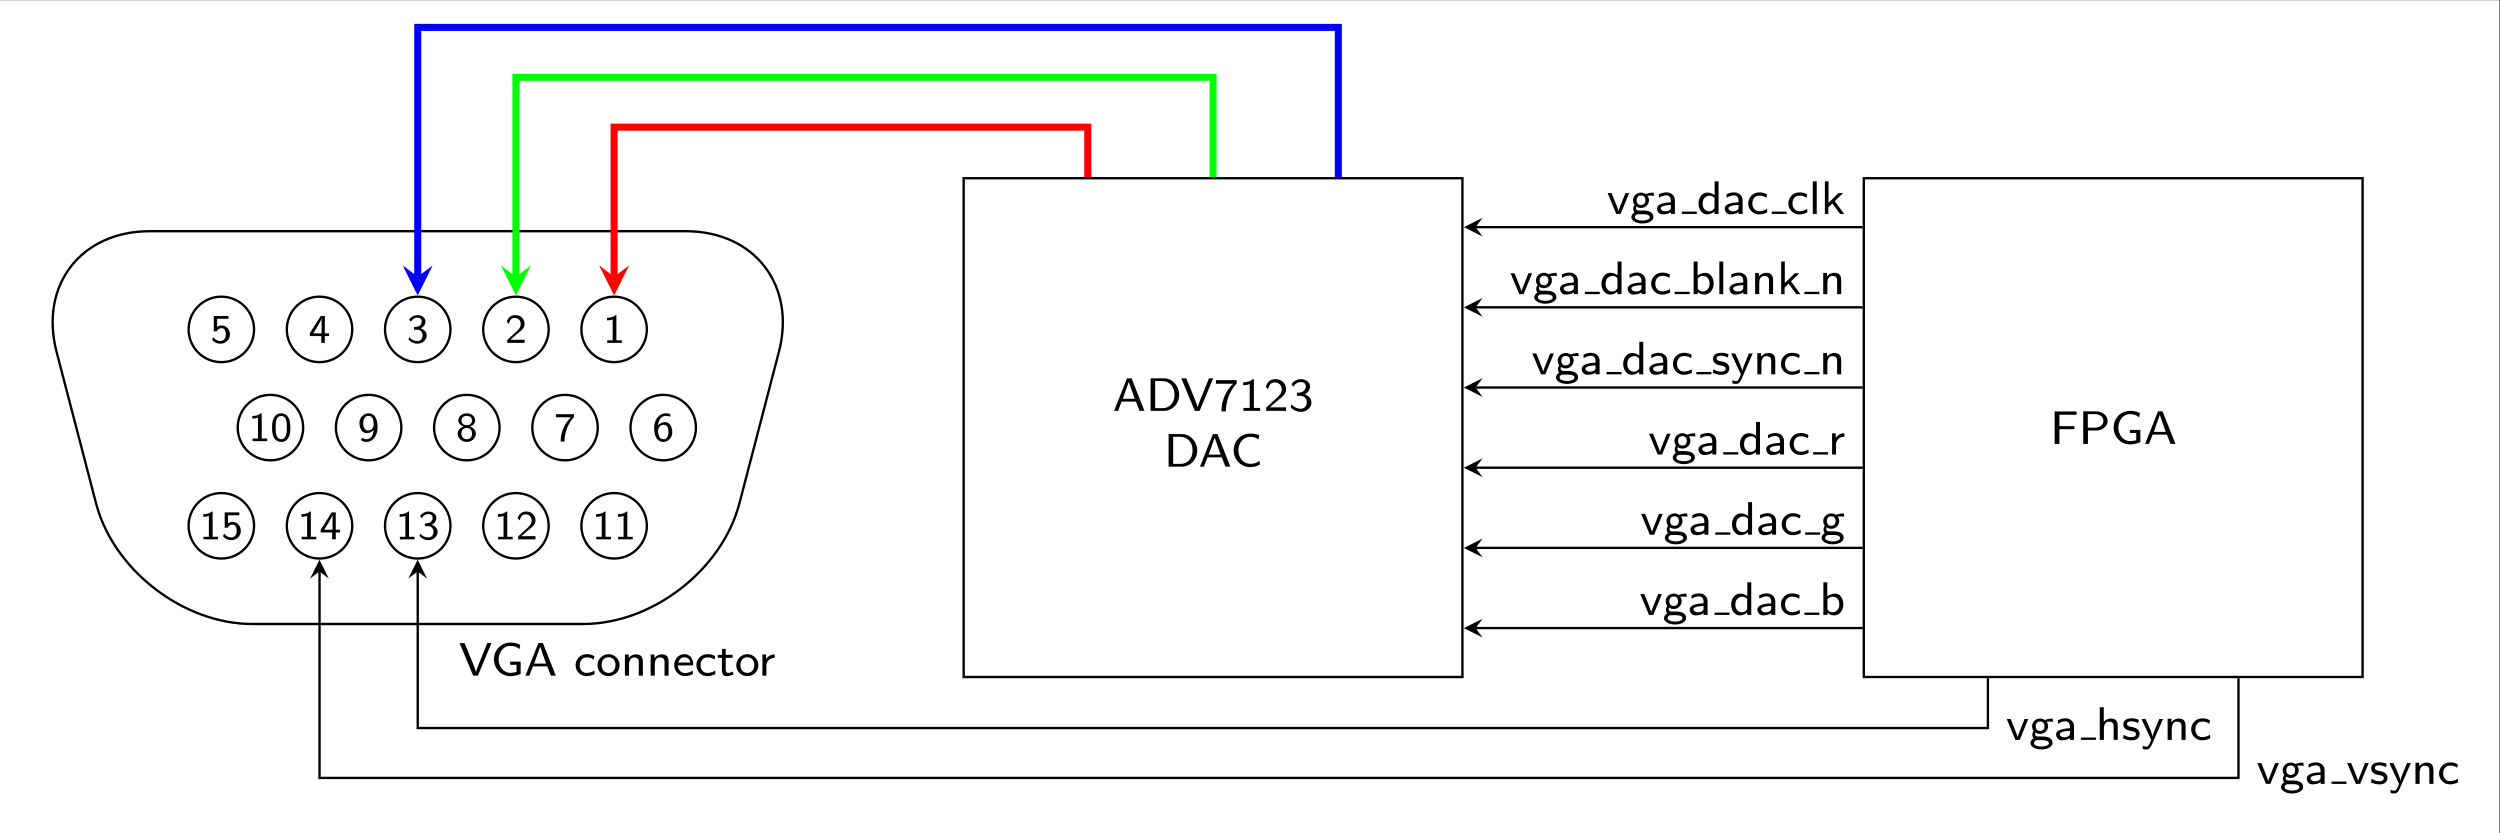 <?xml version="1.0" encoding="UTF-8" standalone="no"?>
<!-- Created with Inkscape (http://www.inkscape.org/) -->

<svg
   version="1.1"
   id="svg1"
   width="565.808"
   height="188.633"
   viewBox="0 0 565.808 188.633"
   sodipodi:docname="main.pdf"
   xmlns:inkscape="http://www.inkscape.org/namespaces/inkscape"
   xmlns:sodipodi="http://sodipodi.sourceforge.net/DTD/sodipodi-0.dtd"
   xmlns="http://www.w3.org/2000/svg"
   xmlns:svg="http://www.w3.org/2000/svg">
  <rect x="0" y="0" width="565.808" height="188.633" fill="#333333" stroke="none"/>
  <defs
     id="defs1" />
  <sodipodi:namedview
     id="namedview1"
     pagecolor="#ffffff"
     bordercolor="#000000"
     borderopacity="0.25"
     inkscape:showpageshadow="2"
     inkscape:pageopacity="0.0"
     inkscape:pagecheckerboard="0"
     inkscape:deskcolor="#d1d1d1">
    <inkscape:page
       x="0"
       y="0"
       inkscape:label="1"
       id="page1"
       width="565.808"
       height="188.633"
       margin="0"
       bleed="0" />
  </sodipodi:namedview>
  <g
     id="g1"
     inkscape:groupmode="layer"
     inkscape:label="1">
    <path
       id="path1"
       d="M 0,0 H 424.356 V 141.475 H 0 Z"
       style="fill:#ffffff;fill-opacity:1;fill-rule:nonzero;stroke:none"
       transform="matrix(1.333,0,0,-1.333,0,188.633)" />
    <path
       id="path2"
       d="M -103.745,-85.062 V 55.415 H 319.617 V -85.062 Z"
       style="fill:#ffffff;fill-opacity:1;fill-rule:nonzero;stroke:none"
       transform="matrix(1.333,0,0,-1.333,138.991,74.552)" />
    <path
       id="path3"
       d="M 5.557,0 C 5.557,3.069 3.069,5.557 0,5.557 -3.069,5.557 -5.557,3.069 -5.557,0 c 0,-3.069 2.488,-5.557 5.557,-5.557 3.069,0 5.557,2.488 5.557,5.557 z"
       style="fill:none;stroke:#000000;stroke-width:0.399;stroke-linecap:butt;stroke-linejoin:miter;stroke-miterlimit:10;stroke-dasharray:none;stroke-opacity:1"
       transform="matrix(1.333,0,0,-1.333,138.991,74.552)" />
    <path
       id="path4"
       d="M 2.237,-4.722 H 2.085 c -0.457,0.422 -1.031,0.445 -1.441,0.457 v 0.445 c 0.27,-0.012 0.621,-0.023 0.961,-0.164 v 3.551 H 0.678 V 0.001 H 3.163 V -0.432 H 2.237 Z m 0,0"
       style="fill:#000000;fill-opacity:1;fill-rule:nonzero;stroke:none"
       aria-label="1"
       transform="matrix(1.333,0,0,1.333,136.521,77.604)" />
    <path
       id="path5"
       d="m 13.894,-16.672 c 0,3.069 -2.488,5.557 -5.557,5.557 -3.069,0 -5.557,-2.488 -5.557,-5.557 0,-3.069 2.488,-5.557 5.557,-5.557 3.069,0 5.557,2.488 5.557,5.557 z"
       style="fill:none;stroke:#000000;stroke-width:0.399;stroke-linecap:butt;stroke-linejoin:miter;stroke-miterlimit:10;stroke-dasharray:none;stroke-opacity:1"
       transform="matrix(1.333,0,0,-1.333,138.991,74.552)" />
    <path
       id="path6"
       d="m 3.059,-4.583 c -0.375,-0.141 -0.645,-0.141 -0.773,-0.141 -1.055,0 -1.98,0.996 -1.98,2.473 0,1.887 0.855,2.391 1.559,2.391 0.562,0 0.855,-0.258 1.066,-0.48 0.457,-0.48 0.457,-0.973 0.457,-1.219 0,-0.914 -0.492,-1.664 -1.172,-1.664 -0.68,0 -1.055,0.352 -1.254,0.551 0.094,-0.949 0.574,-1.617 1.336,-1.617 0.141,0 0.41,0.012 0.762,0.152 z m -2.086,3.047 c 0,-0.035 0,-0.141 0,-0.176 0,-0.48 0.305,-1.055 0.926,-1.055 0.844,0 0.844,0.973 0.844,1.207 0,0.27 0,0.562 -0.188,0.855 -0.164,0.246 -0.375,0.387 -0.691,0.387 -0.738,0 -0.855,-0.914 -0.891,-1.219 z m 0,0"
       style="fill:#000000;fill-opacity:1;fill-rule:nonzero;stroke:none"
       aria-label="6"
       transform="matrix(1.333,0,0,1.333,147.636,99.833)" />
    <path
       id="path7"
       d="m 5.557,-33.345 c 0,3.069 -2.488,5.557 -5.557,5.557 -3.069,0 -5.557,-2.488 -5.557,-5.557 0,-3.069 2.488,-5.557 5.557,-5.557 3.069,0 5.557,2.488 5.557,5.557 z"
       style="fill:none;stroke:#000000;stroke-width:0.399;stroke-linecap:butt;stroke-linejoin:miter;stroke-miterlimit:10;stroke-dasharray:none;stroke-opacity:1"
       transform="matrix(1.333,0,0,-1.333,138.991,74.552)" />
    <path
       id="path8"
       d="M 2.238,-4.723 H 2.086 c -0.457,0.422 -1.031,0.445 -1.441,0.457 v 0.445 C 0.914,-3.832 1.266,-3.844 1.606,-3.985 v 3.551 H 0.68 V -1.25e-4 H 3.164 V -0.434 H 2.238 Z m 3.706,0 H 5.792 c -0.457,0.422 -1.031,0.445 -1.441,0.457 v 0.445 C 4.62,-3.832 4.972,-3.844 5.312,-3.985 v 3.551 H 4.386 V -1.25e-4 h 2.484 V -0.434 H 5.944 Z m 0,0"
       style="fill:#000000;fill-opacity:1;fill-rule:nonzero;stroke:none"
       aria-label="11"
       transform="matrix(1.333,0,0,1.333,134.051,122.063)" />
    <path
       id="path9"
       d="m -11.115,0 c 0,3.069 -2.488,5.557 -5.557,5.557 -3.069,0 -5.557,-2.488 -5.557,-5.557 0,-3.069 2.488,-5.557 5.557,-5.557 3.069,0 5.557,2.488 5.557,5.557 z"
       style="fill:none;stroke:#000000;stroke-width:0.399;stroke-linecap:butt;stroke-linejoin:miter;stroke-miterlimit:10;stroke-dasharray:none;stroke-opacity:1"
       transform="matrix(1.333,0,0,-1.333,138.991,74.552)" />
    <path
       id="path10"
       d="m 1.969,-0.538 c -0.082,0 -0.164,0.012 -0.246,0.012 H 0.927 L 2.005,-1.487 c 0.129,-0.105 0.469,-0.363 0.609,-0.48 0.305,-0.281 0.715,-0.645 0.715,-1.242 0,-0.797 -0.586,-1.512 -1.582,-1.512 -0.738,0 -1.207,0.398 -1.441,1.113 l 0.328,0.41 c 0.164,-0.586 0.41,-1.043 1.008,-1.043 0.586,0 1.031,0.41 1.031,1.043 0,0.574 -0.34,0.902 -0.75,1.301 -0.141,0.141 -0.516,0.457 -0.668,0.598 -0.199,0.176 -0.68,0.645 -0.879,0.82 V 0.001 H 3.329 v -0.539 z m 0,0"
       style="fill:#000000;fill-opacity:1;fill-rule:nonzero;stroke:none"
       aria-label="2"
       transform="matrix(1.333,0,0,1.333,114.292,77.604)" />
    <path
       id="path11"
       d="m -2.779,-16.672 c 0,3.069 -2.488,5.557 -5.557,5.557 -3.069,0 -5.557,-2.488 -5.557,-5.557 0,-3.069 2.488,-5.557 5.557,-5.557 3.069,0 5.557,2.488 5.557,5.557 z"
       style="fill:none;stroke:#000000;stroke-width:0.399;stroke-linecap:butt;stroke-linejoin:miter;stroke-miterlimit:10;stroke-dasharray:none;stroke-opacity:1"
       transform="matrix(1.333,0,0,-1.333,138.991,74.552)" />
    <path
       id="path12"
       d="m 1.722,-4.044 c 0.082,0 0.164,0 0.246,0 h 0.879 c -1.055,1.043 -1.734,2.496 -1.734,4.113 h 0.656 c 0,-2.039 0.996,-3.504 1.617,-4.16 V -4.571 H 0.304 v 0.527 z m 0,0"
       style="fill:#000000;fill-opacity:1;fill-rule:nonzero;stroke:none"
       aria-label="7"
       transform="matrix(1.333,0,0,1.333,125.407,99.833)" />
    <path
       id="path13"
       d="m -11.115,-33.345 c 0,3.069 -2.488,5.557 -5.557,5.557 -3.069,0 -5.557,-2.488 -5.557,-5.557 0,-3.069 2.488,-5.557 5.557,-5.557 3.069,0 5.557,2.488 5.557,5.557 z"
       style="fill:none;stroke:#000000;stroke-width:0.399;stroke-linecap:butt;stroke-linejoin:miter;stroke-miterlimit:10;stroke-dasharray:none;stroke-opacity:1"
       transform="matrix(1.333,0,0,-1.333,138.991,74.552)" />
    <path
       id="path14"
       d="M 2.238,-4.723 H 2.085 c -0.457,0.422 -1.031,0.445 -1.441,0.457 v 0.445 C 0.913,-3.832 1.265,-3.844 1.605,-3.985 v 3.551 H 0.679 V -1.25e-4 H 3.163 V -0.434 H 2.238 Z m 3.437,4.184 c -0.082,0 -0.164,0.012 -0.246,0.012 h -0.797 l 1.078,-0.961 c 0.129,-0.105 0.469,-0.363 0.609,-0.48 0.305,-0.281 0.715,-0.645 0.715,-1.242 0,-0.797 -0.586,-1.512 -1.582,-1.512 -0.738,0 -1.207,0.398 -1.441,1.113 l 0.328,0.41 c 0.164,-0.586 0.41,-1.043 1.008,-1.043 0.586,0 1.031,0.41 1.031,1.043 0,0.574 -0.34,0.902 -0.75,1.301 -0.141,0.141 -0.516,0.457 -0.668,0.598 C 4.76,-1.125 4.28,-0.656 4.08,-0.481 V -1.25e-4 h 2.953 v -0.539 z m 0,0"
       style="fill:#000000;fill-opacity:1;fill-rule:nonzero;stroke:none"
       aria-label="12"
       transform="matrix(1.333,0,0,1.333,111.821,122.063)" />
    <path
       id="path15"
       d="m -27.787,0 c 0,3.069 -2.488,5.557 -5.557,5.557 -3.069,0 -5.557,-2.488 -5.557,-5.557 0,-3.069 2.488,-5.557 5.557,-5.557 3.069,0 5.557,2.488 5.557,5.557 z"
       style="fill:none;stroke:#000000;stroke-width:0.399;stroke-linecap:butt;stroke-linejoin:miter;stroke-miterlimit:10;stroke-dasharray:none;stroke-opacity:1"
       transform="matrix(1.333,0,0,-1.333,138.991,74.552)" />
    <path
       id="path16"
       d="m 0.703,-3.573 c 0.281,-0.562 0.785,-0.715 1.113,-0.715 0.41,0 0.727,0.234 0.727,0.633 0,0.375 -0.258,0.82 -0.785,0.914 -0.035,0.012 -0.059,0.012 -0.527,0.047 v 0.457 H 1.781 c 0.656,0 0.902,0.527 0.902,0.961 0,0.551 -0.328,0.961 -0.879,0.961 -0.492,0 -1.055,-0.234 -1.406,-0.68 l -0.094,0.457 c 0.41,0.445 0.973,0.68 1.512,0.68 0.914,0 1.57,-0.68 1.57,-1.406 0,-0.574 -0.457,-1.031 -1.008,-1.195 0.527,-0.27 0.797,-0.738 0.797,-1.195 0,-0.586 -0.598,-1.066 -1.348,-1.066 -0.609,0 -1.125,0.328 -1.418,0.738 z m 0,0"
       style="fill:#000000;fill-opacity:1;fill-rule:nonzero;stroke:none"
       aria-label="3"
       transform="matrix(1.333,0,0,1.333,92.063,77.604)" />
    <path
       id="path17"
       d="m -19.451,-16.672 c 0,3.069 -2.488,5.557 -5.557,5.557 -3.069,0 -5.557,-2.488 -5.557,-5.557 0,-3.069 2.488,-5.557 5.557,-5.557 3.069,0 5.557,2.488 5.557,5.557 z"
       style="fill:none;stroke:#000000;stroke-width:0.399;stroke-linecap:butt;stroke-linejoin:miter;stroke-miterlimit:10;stroke-dasharray:none;stroke-opacity:1"
       transform="matrix(1.333,0,0,-1.333,138.991,74.552)" />
    <path
       id="path18"
       d="m 2.378,-2.474 c 0.469,-0.141 0.902,-0.516 0.902,-1.031 0,-0.633 -0.609,-1.219 -1.43,-1.219 -0.832,0 -1.441,0.586 -1.441,1.219 0,0.527 0.457,0.891 0.902,1.031 -0.609,0.188 -1.008,0.668 -1.008,1.207 0,0.738 0.668,1.406 1.547,1.406 0.879,0 1.535,-0.668 1.535,-1.406 0,-0.539 -0.398,-1.02 -1.008,-1.207 z M 1.85,-2.696 c -0.504,0 -0.902,-0.293 -0.902,-0.797 0,-0.445 0.316,-0.797 0.902,-0.797 0.574,0 0.891,0.352 0.891,0.797 0,0.492 -0.387,0.797 -0.891,0.797 z m 0,2.379 c -0.48,0 -0.914,-0.305 -0.914,-0.961 0,-0.621 0.41,-0.961 0.914,-0.961 0.504,0 0.902,0.34 0.902,0.961 0,0.656 -0.434,0.961 -0.902,0.961 z m 0,0"
       style="fill:#000000;fill-opacity:1;fill-rule:nonzero;stroke:none"
       aria-label="8"
       transform="matrix(1.333,0,0,1.333,103.177,99.833)" />
    <path
       id="path19"
       d="m -27.787,-33.345 c 0,3.069 -2.488,5.557 -5.557,5.557 -3.069,0 -5.557,-2.488 -5.557,-5.557 0,-3.069 2.488,-5.557 5.557,-5.557 3.069,0 5.557,2.488 5.557,5.557 z"
       style="fill:none;stroke:#000000;stroke-width:0.399;stroke-linecap:butt;stroke-linejoin:miter;stroke-miterlimit:10;stroke-dasharray:none;stroke-opacity:1"
       transform="matrix(1.333,0,0,-1.333,138.991,74.552)" />
    <path
       id="path20"
       d="M 2.24,-4.723 H 2.087 C 1.63,-4.301 1.056,-4.277 0.646,-4.266 v 0.445 C 0.915,-3.832 1.267,-3.844 1.607,-3.985 v 3.551 H 0.681 V -1.25e-4 H 3.165 V -0.434 H 2.24 Z m 2.168,1.148 c 0.281,-0.562 0.785,-0.715 1.113,-0.715 0.41,0 0.727,0.234 0.727,0.633 0,0.375 -0.258,0.82 -0.785,0.914 -0.035,0.012 -0.059,0.012 -0.527,0.047 v 0.457 h 0.551 c 0.656,0 0.902,0.527 0.902,0.961 0,0.551 -0.328,0.961 -0.879,0.961 -0.492,0 -1.055,-0.234 -1.406,-0.68 L 4.009,-0.539 C 4.419,-0.094 4.982,0.141 5.521,0.141 c 0.914,0 1.57,-0.68 1.57,-1.406 0,-0.574 -0.457,-1.031 -1.008,-1.195 0.527,-0.27 0.797,-0.738 0.797,-1.195 0,-0.586 -0.598,-1.066 -1.348,-1.066 -0.609,0 -1.125,0.328 -1.418,0.738 z m 0,0"
       style="fill:#000000;fill-opacity:1;fill-rule:nonzero;stroke:none"
       aria-label="13"
       transform="matrix(1.333,0,0,1.333,89.592,122.063)" />
    <path
       id="path21"
       d="m -44.459,0 c 0,3.069 -2.488,5.557 -5.557,5.557 -3.069,0 -5.557,-2.488 -5.557,-5.557 0,-3.069 2.488,-5.557 5.557,-5.557 3.069,0 5.557,2.488 5.557,5.557 z"
       style="fill:none;stroke:#000000;stroke-width:0.399;stroke-linecap:butt;stroke-linejoin:miter;stroke-miterlimit:10;stroke-dasharray:none;stroke-opacity:1"
       transform="matrix(1.333,0,0,-1.333,138.991,74.552)" />
    <path
       id="path22"
       d="m 2.765,-1.159 h 0.727 v -0.469 H 2.765 V -4.569 H 2.073 l -1.863,2.941 v 0.469 H 2.155 v 1.16 h 0.609 z m -1.969,-0.469 C 1.007,-1.956 2.214,-3.807 2.214,-4.229 v 2.602 z m 0,0"
       style="fill:#000000;fill-opacity:1;fill-rule:nonzero;stroke:none"
       aria-label="4"
       transform="matrix(1.333,0,0,1.333,69.833,77.604)" />
    <path
       id="path23"
       d="m -36.123,-16.672 c 0,3.069 -2.488,5.557 -5.557,5.557 -3.069,0 -5.557,-2.488 -5.557,-5.557 0,-3.069 2.488,-5.557 5.557,-5.557 3.069,0 5.557,2.488 5.557,5.557 z"
       style="fill:none;stroke:#000000;stroke-width:0.399;stroke-linecap:butt;stroke-linejoin:miter;stroke-miterlimit:10;stroke-dasharray:none;stroke-opacity:1"
       transform="matrix(1.333,0,0,-1.333,138.991,74.552)" />
    <path
       id="path24"
       d="m 0.54,-0.177 c 0.34,0.258 0.656,0.316 0.984,0.316 0.973,0 1.863,-0.973 1.863,-2.473 0,-1.91 -0.844,-2.391 -1.512,-2.391 -0.621,0 -0.902,0.293 -1.113,0.492 -0.445,0.457 -0.457,0.938 -0.457,1.207 0,0.902 0.492,1.676 1.172,1.676 0.785,0 1.219,-0.516 1.254,-0.562 -0.094,1.113 -0.633,1.594 -1.207,1.594 -0.363,0 -0.586,-0.129 -0.75,-0.258 z M 2.708,-3.024 c 0.012,0.035 0.012,0.105 0.012,0.152 0,0.516 -0.316,1.066 -0.914,1.066 -0.27,0 -0.48,-0.082 -0.656,-0.363 -0.188,-0.27 -0.199,-0.539 -0.199,-0.855 0,-0.27 0,-0.586 0.211,-0.891 0.152,-0.211 0.363,-0.375 0.703,-0.375 0.68,0 0.832,0.82 0.844,1.266 z m 0,0"
       style="fill:#000000;fill-opacity:1;fill-rule:nonzero;stroke:none"
       aria-label="9"
       transform="matrix(1.333,0,0,1.333,80.948,99.833)" />
    <path
       id="path25"
       d="m -44.459,-33.345 c 0,3.069 -2.488,5.557 -5.557,5.557 -3.069,0 -5.557,-2.488 -5.557,-5.557 0,-3.069 2.488,-5.557 5.557,-5.557 3.069,0 5.557,2.488 5.557,5.557 z"
       style="fill:none;stroke:#000000;stroke-width:0.399;stroke-linecap:butt;stroke-linejoin:miter;stroke-miterlimit:10;stroke-dasharray:none;stroke-opacity:1"
       transform="matrix(1.333,0,0,-1.333,138.991,74.552)" />
    <path
       id="path26"
       d="M 2.239,-4.723 H 2.086 c -0.457,0.422 -1.031,0.445 -1.441,0.457 v 0.445 C 0.915,-3.832 1.266,-3.844 1.606,-3.985 v 3.551 H 0.68 V -1.25e-4 H 3.165 V -0.434 H 2.239 Z m 4.233,3.562 h 0.727 v -0.469 H 6.472 V -4.57 H 5.781 l -1.863,2.941 v 0.469 H 5.863 V -1.25e-4 h 0.609 z m -1.969,-0.469 c 0.211,-0.328 1.418,-2.18 1.418,-2.602 v 2.602 z m 0,0"
       style="fill:#000000;fill-opacity:1;fill-rule:nonzero;stroke:none"
       aria-label="14"
       transform="matrix(1.333,0,0,1.333,67.363,122.063)" />
    <path
       id="path27"
       d="m -61.132,0 c 0,3.069 -2.488,5.557 -5.557,5.557 -3.069,0 -5.557,-2.488 -5.557,-5.557 0,-3.069 2.488,-5.557 5.557,-5.557 3.069,0 5.557,2.488 5.557,5.557 z"
       style="fill:none;stroke:#000000;stroke-width:0.399;stroke-linecap:butt;stroke-linejoin:miter;stroke-miterlimit:10;stroke-dasharray:none;stroke-opacity:1"
       transform="matrix(1.333,0,0,-1.333,138.991,74.552)" />
    <path
       id="path28"
       d="m 1.15,-4.089 h 1.922 V -4.569 H 0.587 v 2.602 H 1.091 c 0.176,-0.375 0.504,-0.539 0.809,-0.539 0.293,0 0.727,0.188 0.727,1.078 0,0.914 -0.586,1.113 -0.938,1.113 -0.457,0 -0.902,-0.246 -1.148,-0.645 l -0.258,0.422 c 0.34,0.422 0.855,0.68 1.406,0.68 0.926,0 1.641,-0.703 1.641,-1.559 0,-0.867 -0.645,-1.547 -1.406,-1.547 -0.305,0 -0.574,0.094 -0.773,0.27 z m 0,0"
       style="fill:#000000;fill-opacity:1;fill-rule:nonzero;stroke:none"
       aria-label="5"
       transform="matrix(1.333,0,0,1.333,47.604,77.604)" />
    <path
       id="path29"
       d="m -52.796,-16.672 c 0,3.069 -2.488,5.557 -5.557,5.557 -3.069,0 -5.557,-2.488 -5.557,-5.557 0,-3.069 2.488,-5.557 5.557,-5.557 3.069,0 5.557,2.488 5.557,5.557 z"
       style="fill:none;stroke:#000000;stroke-width:0.399;stroke-linecap:butt;stroke-linejoin:miter;stroke-miterlimit:10;stroke-dasharray:none;stroke-opacity:1"
       transform="matrix(1.333,0,0,-1.333,138.991,74.552)" />
    <path
       id="path30"
       d="M 2.237,-4.724 H 2.085 c -0.457,0.422 -1.031,0.445 -1.441,0.457 v 0.445 c 0.27,-0.012 0.621,-0.023 0.961,-0.164 v 3.551 H 0.678 V -9.765625e-4 H 3.163 V -0.435 H 2.237 Z m 4.866,2.461 c 0,-0.34 0,-1.16 -0.328,-1.723 -0.352,-0.633 -0.891,-0.738 -1.219,-0.738 -0.316,0 -0.867,0.105 -1.207,0.703 -0.34,0.551 -0.352,1.312 -0.352,1.758 0,0.516 0.023,1.148 0.316,1.676 0.316,0.562 0.832,0.727 1.242,0.727 0.691,0 1.078,-0.398 1.289,-0.844 C 7.091,-1.196 7.103,-1.829 7.103,-2.263 Z m -1.547,1.945 c -0.293,0 -0.633,-0.164 -0.809,-0.668 -0.141,-0.422 -0.141,-0.867 -0.141,-1.371 0,-0.645 0,-1.91 0.949,-1.91 0.949,0 0.949,1.266 0.949,1.91 0,0.457 0,0.984 -0.176,1.43 -0.188,0.504 -0.551,0.609 -0.773,0.609 z m 0,0"
       style="fill:#000000;fill-opacity:1;fill-rule:nonzero;stroke:none"
       aria-label="10"
       transform="matrix(1.333,0,0,1.333,56.248,99.833)" />
    <path
       id="path31"
       d="m -61.132,-33.345 c 0,3.069 -2.488,5.557 -5.557,5.557 -3.069,0 -5.557,-2.488 -5.557,-5.557 0,-3.069 2.488,-5.557 5.557,-5.557 3.069,0 5.557,2.488 5.557,5.557 z"
       style="fill:none;stroke:#000000;stroke-width:0.399;stroke-linecap:butt;stroke-linejoin:miter;stroke-miterlimit:10;stroke-dasharray:none;stroke-opacity:1"
       transform="matrix(1.333,0,0,-1.333,138.991,74.552)" />
    <path
       id="path32"
       d="M 2.238,-4.723 H 2.086 c -0.457,0.422 -1.031,0.445 -1.441,0.457 v 0.445 C 0.914,-3.832 1.265,-3.844 1.605,-3.985 v 3.551 H 0.679 V -1.25e-4 H 3.164 V -0.434 H 2.238 Z m 2.616,0.633 h 1.922 v -0.48 h -2.484 v 2.602 h 0.504 c 0.176,-0.375 0.504,-0.539 0.809,-0.539 0.293,0 0.727,0.188 0.727,1.078 0,0.914 -0.586,1.113 -0.938,1.113 -0.457,0 -0.902,-0.246 -1.148,-0.645 l -0.258,0.422 c 0.34,0.422 0.855,0.68 1.406,0.68 0.926,0 1.641,-0.703 1.641,-1.559 0,-0.867 -0.645,-1.547 -1.406,-1.547 -0.305,0 -0.574,0.094 -0.773,0.27 z m 0,0"
       style="fill:#000000;fill-opacity:1;fill-rule:nonzero;stroke:none"
       aria-label="15"
       transform="matrix(1.333,0,0,1.333,45.133,122.063)" />
    <path
       id="path33"
       d="M 27.976,-3.814 21.274,-29.531 C 18.326,-40.845 6.458,-50.017 -5.235,-50.017 h -56.219 c -11.693,0 -23.561,9.172 -26.509,20.486 l -6.702,25.717 c -2.948,11.314 4.141,20.486 15.833,20.486 h 90.975 c 11.693,0 18.781,-9.172 15.834,-20.486 z"
       style="fill:none;stroke:#000000;stroke-width:0.399;stroke-linecap:butt;stroke-linejoin:miter;stroke-miterlimit:10;stroke-dasharray:none;stroke-opacity:1"
       transform="matrix(1.333,0,0,-1.333,138.991,74.552)" />
    <path
       id="path34"
       d="M 5.519,-5.531 H 4.816 L 3.82,-3.082 c -0.059,0.129 -0.844,2.051 -0.914,2.449 H 2.894 C 2.812,-1.031 2.015,-2.964 1.98,-3.046 l -1.02,-2.484 h -0.844 L 2.413,4.0625e-4 H 3.222 Z M 10.479,-2.378 H 8.698 v 0.527 h 1.078 v 1.219 C 9.424,-0.55 9.084,-0.48 8.733,-0.48 c -1.23,0 -1.992,-1.148 -1.992,-2.297 0,-1.09 0.738,-2.285 1.945,-2.285 0.738,0 1.195,0.223 1.594,0.551 L 10.409,-5.238 C 9.858,-5.496 9.377,-5.625 8.768,-5.625 c -1.605,0 -2.824,1.254 -2.824,2.848 0,1.559 1.207,2.859 2.777,2.859 0.574,0 1.254,-0.129 1.758,-0.398 z M 14.258,-5.531 H 13.485 L 11.293,4.0625e-4 h 0.656 L 12.571,-1.582 h 2.426 l 0.621,1.582 h 0.832 z m -0.469,0.609 1.008,2.871 h -2.027 z m 9.205,4.055 c -0.398,0.258 -0.832,0.398 -1.324,0.398 -0.738,0 -1.16,-0.586 -1.16,-1.313 0,-0.609 0.316,-1.324 1.184,-1.324 0.539,0 0.797,0.105 1.207,0.363 L 22.995,-3.316 c -0.469,-0.234 -0.68,-0.34 -1.301,-0.34 -1.195,0 -1.887,0.961 -1.887,1.887 0,0.973 0.773,1.852 1.852,1.852 0.562,0 1.043,-0.164 1.383,-0.363 z m 4.28,-0.879 c 0,-1.055 -0.832,-1.91 -1.875,-1.91 -1.031,0 -1.875,0.867 -1.875,1.91 0,1.008 0.844,1.828 1.875,1.828 1.043,0 1.875,-0.82 1.875,-1.828 z m -1.875,1.277 c -0.633,0 -1.172,-0.469 -1.172,-1.359 0,-0.902 0.586,-1.301 1.172,-1.301 0.598,0 1.184,0.41 1.184,1.301 0,0.902 -0.562,1.359 -1.184,1.359 z M 31.227,-2.355 c 0,-0.621 -0.176,-1.266 -1.16,-1.266 -0.457,0 -0.891,0.188 -1.242,0.609 V -3.597 H 28.18 V 4.0625e-4 H 28.883 V -1.933 c 0,-0.527 0.223,-1.16 0.832,-1.16 0.82,0 0.82,0.562 0.82,0.785 V 4.0625e-4 h 0.691 z m 4.371,0 c 0,-0.621 -0.176,-1.266 -1.16,-1.266 -0.457,0 -0.891,0.188 -1.242,0.609 V -3.597 H 32.551 V 4.0625e-4 h 0.703 V -1.933 c 0,-0.527 0.223,-1.16 0.832,-1.16 0.82,0 0.82,0.562 0.82,0.785 V 4.0625e-4 h 0.691 z m 4.093,1.488 c -0.445,0.316 -0.949,0.422 -1.289,0.422 -0.691,0 -1.219,-0.563 -1.242,-1.301 h 2.613 c 0,-0.363 -0.035,-0.902 -0.352,-1.359 -0.281,-0.398 -0.762,-0.551 -1.148,-0.551 -0.973,0 -1.723,0.855 -1.723,1.863 0,1.02 0.797,1.875 1.852,1.875 0.457,0 0.938,-0.141 1.336,-0.387 z M 37.218,-2.226 c 0.188,-0.633 0.656,-0.902 1.055,-0.902 0.352,0 0.867,0.164 1.02,0.902 z m 6.284,1.359 c -0.398,0.258 -0.832,0.398 -1.324,0.398 -0.738,0 -1.16,-0.586 -1.16,-1.313 0,-0.609 0.316,-1.324 1.184,-1.324 0.539,0 0.797,0.105 1.207,0.363 L 43.502,-3.316 c -0.469,-0.234 -0.68,-0.34 -1.301,-0.34 -1.195,0 -1.887,0.961 -1.887,1.887 0,0.973 0.773,1.852 1.852,1.852 0.562,0 1.043,-0.164 1.383,-0.363 z M 45.295,-3.035 h 1.172 v -0.504 h -1.172 v -1.008 h -0.621 v 1.008 H 43.959 V -3.035 h 0.691 v 2.016 c 0,0.539 0.141,1.102 0.715,1.102 0.574,0 1.008,-0.188 1.254,-0.293 l -0.141,-0.516 c -0.258,0.188 -0.539,0.258 -0.762,0.258 -0.34,0 -0.422,-0.328 -0.422,-0.691 z m 5.543,1.289 c 0,-1.055 -0.832,-1.91 -1.875,-1.91 -1.031,0 -1.875,0.867 -1.875,1.91 0,1.008 0.844,1.828 1.875,1.828 1.043,0 1.875,-0.82 1.875,-1.828 z m -1.875,1.277 c -0.633,0 -1.172,-0.469 -1.172,-1.359 0,-0.902 0.586,-1.301 1.172,-1.301 0.598,0 1.184,0.41 1.184,1.301 0,0.902 -0.562,1.359 -1.184,1.359 z m 3.234,-1.23 c 0,-0.855 0.715,-1.324 1.418,-1.324 v -0.598 c -0.668,0.012 -1.16,0.34 -1.477,0.762 V -3.597 H 51.53 V 4.0625e-4 h 0.668 z m 0,0"
       style="fill:#000000;fill-opacity:1;fill-rule:nonzero;stroke:none"
       aria-label="VGAconnector"
       transform="matrix(1.333,0,0,1.333,103.868,152.921)" />
    <path
       id="path35"
       d="m 59.346,-59.015 h 84.685 V 25.67 H 59.346 Z"
       style="fill:none;stroke:#000000;stroke-width:0.399;stroke-linecap:butt;stroke-linejoin:miter;stroke-miterlimit:10;stroke-dasharray:none;stroke-opacity:1"
       transform="matrix(1.333,0,0,-1.333,138.991,74.552)" />
    <path
       id="path36"
       d="M 3.2,-5.531 H 2.427 L 0.235,7.03125e-5 h 0.656 L 1.513,-1.582 H 3.938 L 4.56,7.03125e-5 h 0.832 z m -0.469,0.609 1.008,2.871 H 1.712 Z m 3.7,-0.609 V 7.03125e-5 h 2.262 c 1.43,0 2.59,-1.207 2.59,-2.719 0,-1.559 -1.172,-2.812 -2.59,-2.812 z m 0.773,5.063 V -5.062 h 1.266 c 1.102,0 2.027,0.867 2.027,2.332 0,1.488 -0.973,2.262 -2.027,2.262 z M 17.049,-5.531 H 16.346 l -0.996,2.449 c -0.059,0.129 -0.844,2.051 -0.914,2.449 h -0.012 C 14.342,-1.031 13.545,-2.965 13.51,-3.047 l -1.02,-2.484 h -0.844 L 13.943,7.03125e-5 h 0.809 z m 2.095,0.914 c 0.094,0 0.188,0 0.281,0 h 1.008 c -1.207,1.184 -1.98,2.848 -1.98,4.699 h 0.75 c 0,-2.332 1.125,-4.008 1.84,-4.746 v -0.562 h -3.516 v 0.609 z m 4.822,-0.773 h -0.176 c -0.516,0.469 -1.172,0.504 -1.641,0.527 v 0.492 c 0.305,0 0.703,-0.023 1.102,-0.176 v 4.043 H 22.196 V 7.03125e-5 h 2.836 V -0.504 h -1.066 z m 3.92,4.781 c -0.094,0 -0.188,0 -0.281,0 h -0.914 l 1.242,-1.09 c 0.141,-0.129 0.527,-0.422 0.68,-0.551 0.352,-0.316 0.82,-0.727 0.82,-1.418 0,-0.902 -0.668,-1.723 -1.805,-1.723 -0.844,0 -1.371,0.445 -1.641,1.266 l 0.375,0.469 c 0.188,-0.668 0.457,-1.184 1.148,-1.184 0.68,0 1.184,0.469 1.184,1.184 0,0.656 -0.387,1.031 -0.867,1.488 -0.164,0.164 -0.586,0.516 -0.762,0.68 -0.223,0.211 -0.773,0.738 -1.008,0.937 V 7.03125e-5 h 3.375 V -0.609 Z m 2.783,-3.48 c 0.328,-0.633 0.902,-0.809 1.277,-0.809 0.48,0 0.832,0.27 0.832,0.727 0,0.422 -0.293,0.938 -0.902,1.043 -0.035,0 -0.07,0 -0.598,0.047 v 0.527 h 0.621 c 0.762,0 1.043,0.598 1.043,1.102 0,0.621 -0.387,1.09 -1.008,1.09 -0.562,0 -1.207,-0.27 -1.605,-0.773 l -0.105,0.516 c 0.457,0.516 1.102,0.785 1.723,0.785 1.055,0 1.793,-0.773 1.793,-1.617 0,-0.656 -0.516,-1.172 -1.148,-1.359 0.609,-0.316 0.914,-0.844 0.914,-1.359 0,-0.68 -0.691,-1.219 -1.547,-1.219 -0.703,0 -1.277,0.363 -1.617,0.844 z M 9.49,3.935 v 5.531 H 11.752 c 1.43,0 2.59,-1.207 2.59,-2.719 0,-1.559 -1.172,-2.812 -2.59,-2.812 z m 0.773,5.062 v -4.594 h 1.266 c 1.102,0 2.027,0.867 2.027,2.332 0,1.488 -0.973,2.262 -2.027,2.262 z m 7.518,-5.062 h -0.773 l -2.191,5.531 h 0.656 l 0.621,-1.582 h 2.426 l 0.621,1.582 h 0.832 z m -0.469,0.609 1.008,2.871 h -2.027 z m 7.617,3.949 c -0.562,0.34 -0.809,0.492 -1.605,0.492 -1.242,0 -1.992,-1.148 -1.992,-2.297 0,-1.184 0.82,-2.285 1.992,-2.285 0.516,0 1.066,0.164 1.43,0.445 l 0.129,-0.727 c -0.562,-0.211 -1.008,-0.27 -1.582,-0.27 -1.582,0 -2.766,1.301 -2.766,2.836 0,1.641 1.254,2.859 2.812,2.859 0.773,0 1.102,-0.164 1.629,-0.445 z m 0,0"
       style="fill:#000000;fill-opacity:1;fill-rule:nonzero;stroke:none"
       aria-label="ADV7123&#10;DAC"
       transform="matrix(1.333,0,0,1.333,251.835,92.996)" />
    <path
       id="path37"
       d="m 212.177,-59.015 h 84.685 v 84.685 h -84.685 z"
       style="fill:none;stroke:#000000;stroke-width:0.399;stroke-linecap:butt;stroke-linejoin:miter;stroke-miterlimit:10;stroke-dasharray:none;stroke-opacity:1"
       transform="matrix(1.333,0,0,-1.333,138.991,74.552)" />
    <path
       id="path38"
       d="M 4.126,-2.496 V -3.023 H 1.583 V -4.957 H 2.685 c 0.094,0 0.188,0.012 0.293,0.012 h 1.512 v -0.562 H 0.775 V 4.921875e-4 H 1.583 V -2.496 Z m 3.706,0.223 c 1.031,0 1.945,-0.727 1.945,-1.641 0,-0.855 -0.844,-1.617 -2.004,-1.617 H 5.629 V 4.921875e-4 h 0.797 V -2.273 Z M 7.575,-5.062 c 0.902,0 1.477,0.48 1.477,1.148 0,0.656 -0.539,1.148 -1.477,1.148 h -1.172 v -2.297 z m 7.752,2.684 h -1.781 v 0.527 h 1.078 v 1.219 c -0.352,0.082 -0.691,0.152 -1.043,0.152 -1.23,0 -1.992,-1.148 -1.992,-2.297 0,-1.09 0.738,-2.285 1.945,-2.285 0.738,0 1.195,0.223 1.594,0.551 l 0.129,-0.727 c -0.551,-0.258 -1.031,-0.387 -1.641,-0.387 -1.605,0 -2.824,1.254 -2.824,2.848 0,1.559 1.207,2.859 2.777,2.859 0.574,0 1.254,-0.129 1.758,-0.398 z m 3.771,-3.152 H 18.324 L 16.132,4.921875e-4 h 0.656 L 17.409,-1.582 h 2.426 l 0.621,1.582 h 0.832 z m -0.469,0.609 1.008,2.871 h -2.027 z m 0,0"
       style="fill:#000000;fill-opacity:1;fill-rule:nonzero;stroke:none"
       aria-label="FPGA"
       transform="matrix(1.333,0,0,1.333,463.983,100.472)" />
    <path
       id="path39"
       d="M 80.418,25.869 V 34.338 H 0 V 8.945"
       style="fill:none;stroke:#ff0000;stroke-width:1.196;stroke-linecap:butt;stroke-linejoin:miter;stroke-miterlimit:10;stroke-dasharray:none;stroke-opacity:1"
       transform="matrix(1.333,0,0,-1.333,138.991,74.552)" />
    <path
       id="path40"
       d="M 3.188,0 -1.913,2.55 0,0 -1.913,-2.55"
       style="fill:#ff0000;fill-opacity:1;fill-rule:nonzero;stroke:none"
       transform="matrix(0,1.333,1.333,0,138.991,62.626)" />
    <path
       id="path41"
       d="M 101.689,25.869 V 42.806 H -16.672 V 8.945"
       style="fill:none;stroke:#00ff00;stroke-width:1.196;stroke-linecap:butt;stroke-linejoin:miter;stroke-miterlimit:10;stroke-dasharray:none;stroke-opacity:1"
       transform="matrix(1.333,0,0,-1.333,138.991,74.552)" />
    <path
       id="path42"
       d="M 3.188,0 -1.913,2.55 0,0 -1.913,-2.55"
       style="fill:#00ff00;fill-opacity:1;fill-rule:nonzero;stroke:none"
       transform="matrix(0,1.333,1.333,0,116.761,62.626)" />
    <path
       id="path43"
       d="M 122.959,25.869 V 51.275 H -33.345 V 8.945"
       style="fill:none;stroke:#0000ff;stroke-width:1.196;stroke-linecap:butt;stroke-linejoin:miter;stroke-miterlimit:10;stroke-dasharray:none;stroke-opacity:1"
       transform="matrix(1.333,0,0,-1.333,138.991,74.552)" />
    <path
       id="path44"
       d="M 3.188,0 -1.913,2.55 0,0 -1.913,-2.55"
       style="fill:#0000ff;fill-opacity:1;fill-rule:nonzero;stroke:none"
       transform="matrix(0,1.333,1.333,0,94.531,62.626)" />
    <path
       id="path45"
       d="M 211.978,17.36 H 146.223"
       style="fill:none;stroke:#000000;stroke-width:0.399;stroke-linecap:butt;stroke-linejoin:miter;stroke-miterlimit:10;stroke-dasharray:none;stroke-opacity:1"
       transform="matrix(1.333,0,0,-1.333,138.991,74.552)" />
    <path
       id="path46"
       d="M 1.993,0 -1.196,1.594 0,0 -1.196,-1.594"
       style="fill:#000000;fill-opacity:1;fill-rule:nonzero;stroke:none"
       transform="matrix(-1.333,0,0,1.333,333.954,51.405)" />
    <path
       id="path47"
       d="M 3.772,-3.541 H 3.139 c -1.09,2.672 -1.137,2.883 -1.172,3.07 H 1.956 C 1.897,-0.787 1.674,-1.337 1.428,-1.958 L 0.784,-3.541 H 0.116 l 1.465,3.539 h 0.738 z m 4.137,-0.082 c -0.176,0 -0.703,0.012 -1.312,0.246 h -0.023 c -0.281,-0.188 -0.562,-0.246 -0.797,-0.246 -0.773,0 -1.359,0.621 -1.359,1.301 0,0.281 0.094,0.562 0.281,0.785 -0.117,0.141 -0.234,0.363 -0.234,0.668 0,0.305 0.129,0.504 0.199,0.609 -0.434,0.246 -0.527,0.621 -0.527,0.809 0,0.609 0.844,1.078 1.875,1.078 1.043,0 1.875,-0.469 1.875,-1.078 0,-1.125 -1.395,-1.125 -1.734,-1.125 H 5.413 c -0.129,0 -0.48,0 -0.48,-0.41 0,-0.164 0.059,-0.246 0.07,-0.258 0.281,0.176 0.551,0.234 0.773,0.234 0.773,0 1.359,-0.621 1.359,-1.301 0,-0.258 -0.07,-0.492 -0.211,-0.703 -0.035,-0.047 -0.035,-0.059 -0.035,-0.059 0,-0.035 0.48,-0.035 0.516,-0.035 0.012,0 0.316,0 0.598,0.035 z m -2.133,2.109 c -0.422,0 -0.738,-0.27 -0.738,-0.797 0,-0.621 0.398,-0.82 0.738,-0.82 0.434,0 0.75,0.281 0.75,0.809 0,0.621 -0.398,0.809 -0.75,0.809 z m 0.375,1.559 c 0.188,0 1.125,0 1.125,0.516 0,0.34 -0.598,0.574 -1.266,0.574 -0.668,0 -1.266,-0.234 -1.266,-0.574 0,-0.047 0,-0.516 0.645,-0.516 z M 11.536,-2.298 c 0,-0.809 -0.621,-1.359 -1.418,-1.359 -0.504,0 -0.879,0.105 -1.324,0.34 l 0.047,0.586 c 0.258,-0.176 0.656,-0.422 1.277,-0.422 0.352,0 0.727,0.27 0.727,0.867 v 0.316 c -1.184,0.035 -2.344,0.293 -2.344,1.031 0,0.398 0.27,1.02 0.973,1.02 0.34,0 0.973,-0.07 1.395,-0.387 v 0.305 h 0.668 z m -0.691,1.16 c 0,0.164 0,0.375 -0.281,0.539 -0.258,0.141 -0.574,0.152 -0.656,0.152 -0.434,0 -0.773,-0.199 -0.773,-0.504 0,-0.504 1.348,-0.563 1.711,-0.574 z m 0,0"
       style="fill:#000000;fill-opacity:1;fill-rule:nonzero;stroke:none"
       aria-label="vga"
       transform="matrix(1.333,0,0,1.333,363.693,48.416)" />
    <path
       id="path48"
       d="M 0,0 H 2.541"
       style="fill:none;stroke:#000000;stroke-width:0.398;stroke-linecap:butt;stroke-linejoin:miter;stroke-miterlimit:10;stroke-dasharray:none;stroke-opacity:1"
       transform="matrix(1.333,0,0,-1.333,380.643,48.151)" />
    <path
       id="path49"
       d="M 3.692,-5.533 H 3.024 v 2.332 c -0.516,-0.375 -1.031,-0.422 -1.266,-0.422 -0.832,0 -1.477,0.844 -1.477,1.852 0,1.008 0.633,1.852 1.453,1.852 0.492,0 0.961,-0.223 1.266,-0.492 v 0.41 h 0.691 z m -0.691,4.547 c -0.199,0.328 -0.504,0.539 -0.891,0.539 -0.551,0 -1.125,-0.387 -1.125,-1.312 0,-0.996 0.668,-1.336 1.219,-1.336 0.316,0 0.586,0.141 0.797,0.41 z M 7.77,-2.298 c 0,-0.809 -0.621,-1.359 -1.418,-1.359 -0.504,0 -0.879,0.105 -1.324,0.34 l 0.047,0.586 c 0.258,-0.176 0.656,-0.422 1.277,-0.422 0.352,0 0.727,0.27 0.727,0.867 v 0.316 c -1.184,0.035 -2.344,0.293 -2.344,1.031 0,0.398 0.27,1.02 0.973,1.02 0.34,0 0.973,-0.07 1.395,-0.387 v 0.305 h 0.668 z m -0.691,1.16 c 0,0.164 0,0.375 -0.281,0.539 -0.258,0.141 -0.574,0.152 -0.656,0.152 -0.434,0 -0.773,-0.199 -0.773,-0.504 0,-0.504 1.348,-0.563 1.711,-0.574 z m 4.831,0.27 c -0.398,0.258 -0.832,0.398 -1.324,0.398 -0.738,0 -1.16,-0.586 -1.16,-1.312 0,-0.609 0.316,-1.324 1.184,-1.324 0.539,0 0.797,0.105 1.207,0.363 l 0.094,-0.574 c -0.469,-0.234 -0.68,-0.34 -1.301,-0.34 -1.195,0 -1.887,0.961 -1.887,1.887 0,0.973 0.773,1.852 1.852,1.852 0.562,0 1.043,-0.164 1.383,-0.363 z m 0,0"
       style="fill:#000000;fill-opacity:1;fill-rule:nonzero;stroke:none"
       aria-label="dac"
       transform="matrix(1.333,0,0,1.333,384.031,48.416)" />
    <path
       id="path50"
       d="M 0,0 H 2.541"
       style="fill:none;stroke:#000000;stroke-width:0.398;stroke-linecap:butt;stroke-linejoin:miter;stroke-miterlimit:10;stroke-dasharray:none;stroke-opacity:1"
       transform="matrix(1.333,0,0,-1.333,400.98,48.151)" />
    <path
       id="path51"
       d="m 3.468,-0.869 c -0.398,0.258 -0.832,0.398 -1.324,0.398 -0.738,0 -1.16,-0.586 -1.16,-1.312 0,-0.609 0.316,-1.324 1.184,-1.324 0.539,0 0.797,0.105 1.207,0.363 l 0.094,-0.574 c -0.469,-0.234 -0.68,-0.34 -1.301,-0.34 -1.195,0 -1.887,0.961 -1.887,1.887 0,0.973 0.773,1.852 1.852,1.852 0.562,0 1.043,-0.164 1.383,-0.363 z M 5.1,-5.533 H 4.432 v 5.531 H 5.1 Z M 8.162,-2.169 9.579,-3.541 H 8.806 L 7.107,-1.888 V -5.533 H 6.486 v 5.531 H 7.072 V -1.115 l 0.68,-0.656 1.312,1.77 h 0.703 z m 0,0"
       style="fill:#000000;fill-opacity:1;fill-rule:nonzero;stroke:none"
       aria-label="clk"
       transform="matrix(1.333,0,0,1.333,404.368,48.416)" />
    <path
       id="path52"
       d="M 211.978,3.747 H 146.223"
       style="fill:none;stroke:#000000;stroke-width:0.399;stroke-linecap:butt;stroke-linejoin:miter;stroke-miterlimit:10;stroke-dasharray:none;stroke-opacity:1"
       transform="matrix(1.333,0,0,-1.333,138.991,74.552)" />
    <path
       id="path53"
       d="M 1.993,0 -1.196,1.594 0,0 -1.196,-1.594"
       style="fill:#000000;fill-opacity:1;fill-rule:nonzero;stroke:none"
       transform="matrix(-1.333,0,0,1.333,333.954,69.556)" />
    <path
       id="path54"
       d="M 3.772,-3.54 H 3.139 c -1.09,2.672 -1.137,2.883 -1.172,3.07 H 1.956 C 1.897,-0.786 1.675,-1.337 1.429,-1.958 L 0.784,-3.54 H 0.116 l 1.465,3.539 h 0.738 z m 4.137,-0.082 c -0.176,0 -0.703,0.012 -1.312,0.246 h -0.023 c -0.281,-0.188 -0.562,-0.246 -0.797,-0.246 -0.773,0 -1.359,0.621 -1.359,1.301 0,0.281 0.094,0.562 0.281,0.785 -0.117,0.141 -0.234,0.363 -0.234,0.668 0,0.305 0.129,0.504 0.199,0.609 -0.434,0.246 -0.527,0.621 -0.527,0.809 0,0.609 0.844,1.078 1.875,1.078 1.043,0 1.875,-0.469 1.875,-1.078 0,-1.125 -1.395,-1.125 -1.734,-1.125 H 5.413 c -0.129,0 -0.48,0 -0.48,-0.41 0,-0.164 0.059,-0.246 0.07,-0.258 0.281,0.176 0.551,0.234 0.773,0.234 0.773,0 1.359,-0.621 1.359,-1.301 0,-0.258 -0.07,-0.492 -0.211,-0.703 -0.035,-0.047 -0.035,-0.059 -0.035,-0.059 0,-0.035 0.48,-0.035 0.516,-0.035 0.012,0 0.316,0 0.598,0.035 z m -2.133,2.109 c -0.422,0 -0.738,-0.27 -0.738,-0.797 0,-0.621 0.398,-0.82 0.738,-0.82 0.434,0 0.75,0.281 0.75,0.809 0,0.621 -0.398,0.809 -0.75,0.809 z m 0.375,1.559 c 0.188,0 1.125,0 1.125,0.516 0,0.34 -0.598,0.574 -1.266,0.574 -0.668,0 -1.266,-0.234 -1.266,-0.574 0,-0.047 0,-0.516 0.645,-0.516 z M 11.536,-2.298 c 0,-0.809 -0.621,-1.359 -1.418,-1.359 -0.504,0 -0.879,0.105 -1.324,0.34 l 0.047,0.586 c 0.258,-0.176 0.656,-0.422 1.277,-0.422 0.352,0 0.727,0.27 0.727,0.867 v 0.316 c -1.184,0.035 -2.344,0.293 -2.344,1.031 0,0.398 0.27,1.02 0.973,1.02 0.34,0 0.973,-0.07 1.395,-0.387 v 0.305 h 0.668 z m -0.691,1.16 c 0,0.164 0,0.375 -0.281,0.539 -0.258,0.141 -0.574,0.152 -0.656,0.152 -0.434,0 -0.773,-0.199 -0.773,-0.504 0,-0.504 1.348,-0.563 1.711,-0.574 z m 0,0"
       style="fill:#000000;fill-opacity:1;fill-rule:nonzero;stroke:none"
       aria-label="vga"
       transform="matrix(1.333,0,0,1.333,341.732,66.568)" />
    <path
       id="path55"
       d="M 0,0 H 2.541"
       style="fill:none;stroke:#000000;stroke-width:0.398;stroke-linecap:butt;stroke-linejoin:miter;stroke-miterlimit:10;stroke-dasharray:none;stroke-opacity:1"
       transform="matrix(1.333,0,0,-1.333,358.681,66.303)" />
    <path
       id="path56"
       d="M 3.692,-5.532 H 3.024 v 2.332 c -0.516,-0.375 -1.031,-0.422 -1.266,-0.422 -0.832,0 -1.477,0.844 -1.477,1.852 0,1.008 0.633,1.852 1.453,1.852 0.492,0 0.961,-0.223 1.266,-0.492 v 0.41 h 0.691 z m -0.691,4.547 c -0.199,0.328 -0.504,0.539 -0.891,0.539 -0.551,0 -1.125,-0.387 -1.125,-1.312 0,-0.996 0.668,-1.336 1.219,-1.336 0.316,0 0.586,0.141 0.797,0.41 z M 7.77,-2.298 c 0,-0.809 -0.621,-1.359 -1.418,-1.359 -0.504,0 -0.879,0.105 -1.324,0.34 l 0.047,0.586 c 0.258,-0.176 0.656,-0.422 1.277,-0.422 0.352,0 0.727,0.27 0.727,0.867 v 0.316 c -1.184,0.035 -2.344,0.293 -2.344,1.031 0,0.398 0.27,1.02 0.973,1.02 0.34,0 0.973,-0.07 1.395,-0.387 v 0.305 h 0.668 z m -0.691,1.16 c 0,0.164 0,0.375 -0.281,0.539 -0.258,0.141 -0.574,0.152 -0.656,0.152 -0.434,0 -0.773,-0.199 -0.773,-0.504 0,-0.504 1.348,-0.563 1.711,-0.574 z m 4.831,0.27 c -0.398,0.258 -0.832,0.398 -1.324,0.398 -0.738,0 -1.16,-0.586 -1.16,-1.312 0,-0.609 0.316,-1.324 1.184,-1.324 0.539,0 0.797,0.105 1.207,0.363 l 0.094,-0.574 c -0.469,-0.234 -0.68,-0.34 -1.301,-0.34 -1.195,0 -1.887,0.961 -1.887,1.887 0,0.973 0.773,1.852 1.852,1.852 0.562,0 1.043,-0.164 1.383,-0.363 z m 0,0"
       style="fill:#000000;fill-opacity:1;fill-rule:nonzero;stroke:none"
       aria-label="dac"
       transform="matrix(1.333,0,0,1.333,362.069,66.568)" />
    <path
       id="path57"
       d="M 0,0 H 2.541"
       style="fill:none;stroke:#000000;stroke-width:0.398;stroke-linecap:butt;stroke-linejoin:miter;stroke-miterlimit:10;stroke-dasharray:none;stroke-opacity:1"
       transform="matrix(1.333,0,0,-1.333,379.019,66.303)" />
    <path
       id="path58"
       d="M 1.347,-5.532 H 0.679 v 5.531 h 0.691 v -0.375 c 0.176,0.152 0.562,0.457 1.137,0.457 0.867,0 1.57,-0.82 1.57,-1.863 0,-0.961 -0.551,-1.84 -1.348,-1.84 -0.504,0 -0.984,0.164 -1.383,0.457 z m 0.023,3.023 c 0,-0.129 0,-0.223 0.281,-0.41 0.117,-0.07 0.328,-0.176 0.598,-0.176 0.539,0 1.137,0.363 1.137,1.312 0,0.973 -0.656,1.336 -1.219,1.336 -0.293,0 -0.574,-0.141 -0.797,-0.492 z M 5.71,-5.532 H 5.042 v 5.531 h 0.668 z m 4.081,3.234 c 0,-0.809 -0.621,-1.359 -1.418,-1.359 -0.504,0 -0.879,0.105 -1.324,0.34 l 0.047,0.586 c 0.258,-0.176 0.656,-0.422 1.277,-0.422 0.352,0 0.727,0.27 0.727,0.867 v 0.316 c -1.184,0.035 -2.344,0.293 -2.344,1.031 0,0.398 0.27,1.02 0.973,1.02 0.34,0 0.973,-0.07 1.395,-0.387 v 0.305 h 0.668 z m -0.691,1.16 c 0,0.164 0,0.375 -0.281,0.539 -0.258,0.141 -0.574,0.152 -0.656,0.152 -0.434,0 -0.773,-0.199 -0.773,-0.504 0,-0.504 1.348,-0.563 1.711,-0.574 z m 5.065,-1.219 c 0,-0.621 -0.176,-1.266 -1.16,-1.266 -0.457,0 -0.891,0.188 -1.242,0.609 v -0.586 h -0.645 v 3.598 h 0.703 V -1.935 c 0,-0.527 0.223,-1.16 0.832,-1.16 0.82,0 0.82,0.562 0.82,0.785 v 2.309 h 0.691 z m 3.047,0.188 1.418,-1.371 h -0.773 l -1.699,1.652 V -5.532 H 15.536 v 5.531 h 0.586 V -1.114 l 0.68,-0.656 1.312,1.77 h 0.703 z m 0,0"
       style="fill:#000000;fill-opacity:1;fill-rule:nonzero;stroke:none"
       aria-label="blank"
       transform="matrix(1.333,0,0,1.333,382.407,66.568)" />
    <path
       id="path59"
       d="M 0,0 H 2.541"
       style="fill:none;stroke:#000000;stroke-width:0.398;stroke-linecap:butt;stroke-linejoin:miter;stroke-miterlimit:10;stroke-dasharray:none;stroke-opacity:1"
       transform="matrix(1.333,0,0,-1.333,408.379,66.303)" />
    <path
       id="path60"
       d="m 3.703,-2.357 c 0,-0.621 -0.176,-1.266 -1.16,-1.266 -0.457,0 -0.891,0.188 -1.242,0.609 V -3.599 H 0.656 v 3.598 H 1.36 V -1.935 c 0,-0.527 0.223,-1.16 0.832,-1.16 0.82,0 0.82,0.562 0.82,0.785 v 2.309 h 0.691 z m 0,0"
       style="fill:#000000;fill-opacity:1;fill-rule:nonzero;stroke:none"
       aria-label="n"
       transform="matrix(1.333,0,0,1.333,411.765,66.568)" />
    <path
       id="path61"
       d="M 211.978,-9.867 H 146.223"
       style="fill:none;stroke:#000000;stroke-width:0.399;stroke-linecap:butt;stroke-linejoin:miter;stroke-miterlimit:10;stroke-dasharray:none;stroke-opacity:1"
       transform="matrix(1.333,0,0,-1.333,138.991,74.552)" />
    <path
       id="path62"
       d="M 1.993,0 -1.196,1.594 0,0 -1.196,-1.594"
       style="fill:#000000;fill-opacity:1;fill-rule:nonzero;stroke:none"
       transform="matrix(-1.333,0,0,1.333,333.954,87.708)" />
    <path
       id="path63"
       d="M 3.775,-3.539 H 3.142 c -1.09,2.672 -1.137,2.883 -1.172,3.07 H 1.958 C 1.9,-0.785 1.677,-1.336 1.431,-1.957 L 0.786,-3.539 H 0.119 L 1.583,6.25e-5 h 0.738 z m 4.134,-0.082 c -0.176,0 -0.703,0.012 -1.312,0.246 h -0.023 c -0.281,-0.188 -0.562,-0.246 -0.797,-0.246 -0.773,0 -1.359,0.621 -1.359,1.301 0,0.281 0.094,0.562 0.281,0.785 -0.117,0.141 -0.234,0.363 -0.234,0.668 0,0.305 0.129,0.504 0.199,0.609 -0.434,0.246 -0.527,0.621 -0.527,0.809 0,0.609 0.844,1.078 1.875,1.078 1.043,0 1.875,-0.469 1.875,-1.078 0,-1.125 -1.395,-1.125 -1.734,-1.125 H 5.412 c -0.129,0 -0.48,0 -0.48,-0.41 0,-0.164 0.059,-0.246 0.07,-0.258 0.281,0.176 0.551,0.234 0.773,0.234 0.773,0 1.359,-0.621 1.359,-1.301 0,-0.258 -0.07,-0.492 -0.211,-0.703 -0.035,-0.047 -0.035,-0.059 -0.035,-0.059 0,-0.035 0.48,-0.035 0.516,-0.035 0.012,0 0.316,0 0.598,0.035 z m -2.133,2.109 c -0.422,0 -0.738,-0.27 -0.738,-0.797 0,-0.621 0.398,-0.82 0.738,-0.82 0.434,0 0.75,0.281 0.75,0.809 0,0.621 -0.398,0.809 -0.75,0.809 z m 0.375,1.559 c 0.188,0 1.125,0 1.125,0.516 0,0.34 -0.598,0.574 -1.266,0.574 -0.668,0 -1.266,-0.234 -1.266,-0.574 0,-0.047 0,-0.516 0.645,-0.516 z m 5.385,-2.344 c 0,-0.809 -0.621,-1.359 -1.418,-1.359 -0.504,0 -0.879,0.105 -1.324,0.34 l 0.047,0.586 c 0.258,-0.176 0.656,-0.422 1.277,-0.422 0.352,0 0.727,0.27 0.727,0.867 v 0.316 c -1.184,0.035 -2.344,0.293 -2.344,1.031 0,0.398 0.27,1.02 0.973,1.02 0.34,0 0.973,-0.07 1.395,-0.387 V 6.25e-5 h 0.668 z m -0.691,1.16 c 0,0.164 0,0.375 -0.281,0.539 -0.258,0.141 -0.574,0.152 -0.656,0.152 -0.434,0 -0.773,-0.199 -0.773,-0.504 0,-0.504 1.348,-0.562 1.711,-0.574 z m 0,0"
       style="fill:#000000;fill-opacity:1;fill-rule:nonzero;stroke:none"
       aria-label="vga"
       transform="matrix(1.333,0,0,1.333,346.647,84.719)" />
    <path
       id="path64"
       d="M 0,0 H 2.541"
       style="fill:none;stroke:#000000;stroke-width:0.398;stroke-linecap:butt;stroke-linejoin:miter;stroke-miterlimit:10;stroke-dasharray:none;stroke-opacity:1"
       transform="matrix(1.333,0,0,-1.333,363.597,84.453)" />
    <path
       id="path65"
       d="M 3.692,-5.531 H 3.024 v 2.332 c -0.516,-0.375 -1.031,-0.422 -1.266,-0.422 -0.832,0 -1.477,0.844 -1.477,1.852 0,1.008 0.633,1.852 1.453,1.852 0.492,0 0.961,-0.223 1.266,-0.492 V 6.25e-5 h 0.691 z m -0.691,4.547 C 2.801,-0.656 2.496,-0.445 2.11,-0.445 c -0.551,0 -1.125,-0.387 -1.125,-1.312 0,-0.996 0.668,-1.336 1.219,-1.336 0.316,0 0.586,0.141 0.797,0.41 z m 4.77,-1.312 c 0,-0.809 -0.621,-1.359 -1.418,-1.359 -0.504,0 -0.879,0.105 -1.324,0.34 L 5.074,-2.73 c 0.258,-0.176 0.656,-0.422 1.277,-0.422 0.352,0 0.727,0.27 0.727,0.867 v 0.316 c -1.184,0.035 -2.344,0.293 -2.344,1.031 0,0.398 0.27,1.02 0.973,1.02 0.34,0 0.973,-0.07 1.395,-0.387 V 6.25e-5 h 0.668 z m -0.691,1.16 c 0,0.164 0,0.375 -0.281,0.539 -0.258,0.141 -0.574,0.152 -0.656,0.152 -0.434,0 -0.773,-0.199 -0.773,-0.504 0,-0.504 1.348,-0.562 1.711,-0.574 z m 4.831,0.27 c -0.398,0.258 -0.832,0.398 -1.324,0.398 -0.738,0 -1.16,-0.586 -1.16,-1.312 0,-0.609 0.316,-1.324 1.184,-1.324 0.539,0 0.797,0.105 1.207,0.363 l 0.094,-0.574 c -0.469,-0.234 -0.68,-0.34 -1.301,-0.34 -1.195,0 -1.887,0.961 -1.887,1.887 0,0.973 0.773,1.852 1.852,1.852 0.562,0 1.043,-0.164 1.383,-0.363 z m 0,0"
       style="fill:#000000;fill-opacity:1;fill-rule:nonzero;stroke:none"
       aria-label="dac"
       transform="matrix(1.333,0,0,1.333,366.984,84.719)" />
    <path
       id="path66"
       d="M 0,0 H 2.541"
       style="fill:none;stroke:#000000;stroke-width:0.398;stroke-linecap:butt;stroke-linejoin:miter;stroke-miterlimit:10;stroke-dasharray:none;stroke-opacity:1"
       transform="matrix(1.333,0,0,-1.333,383.935,84.453)" />
    <path
       id="path67"
       d="m 2.905,-3.41 c -0.539,-0.223 -0.938,-0.246 -1.23,-0.246 -0.199,0 -1.395,0 -1.395,1.055 0,0.375 0.199,0.586 0.305,0.68 0.281,0.281 0.621,0.34 1.043,0.422 0.375,0.07 0.797,0.152 0.797,0.539 0,0.504 -0.656,0.504 -0.773,0.504 -0.504,0 -0.984,-0.188 -1.301,-0.41 l -0.117,0.598 c 0.281,0.129 0.762,0.352 1.418,0.352 0.363,0 0.715,-0.059 1.008,-0.27 0.293,-0.223 0.387,-0.574 0.387,-0.844 0,-0.152 -0.012,-0.457 -0.34,-0.762 C 2.402,-2.051 2.12,-2.109 1.734,-2.18 1.265,-2.273 0.902,-2.344 0.902,-2.695 c 0,-0.457 0.574,-0.457 0.703,-0.457 0.445,0 0.797,0.105 1.195,0.305 z M 7.019,-3.539 H 6.374 c -0.645,1.523 -1.09,2.555 -1.125,3.035 C 5.238,-0.727 5.097,-1.125 4.956,-1.5 4.827,-1.816 4.698,-2.133 4.558,-2.449 L 4.054,-3.539 H 3.363 L 5.015,6.25e-5 C 4.921,0.234 4.757,0.598 4.71,0.703 4.546,1.031 4.429,1.149 4.218,1.149 c -0.035,0 -0.328,0 -0.668,-0.141 l 0.047,0.551 c 0.07,0.023 0.363,0.07 0.609,0.07 0.316,0 0.609,-0.117 0.949,-0.891 z m 3.832,1.184 c 0,-0.621 -0.176,-1.266 -1.16,-1.266 -0.457,0 -0.891,0.188 -1.242,0.609 V -3.598 H 7.804 V 6.25e-5 h 0.703 v -1.934 c 0,-0.527 0.223,-1.16 0.832,-1.16 0.82,0 0.82,0.562 0.82,0.785 V 6.25e-5 h 0.691 z m 4.14,1.488 c -0.398,0.258 -0.832,0.398 -1.324,0.398 -0.738,0 -1.16,-0.586 -1.16,-1.312 0,-0.609 0.316,-1.324 1.184,-1.324 0.539,0 0.797,0.105 1.207,0.363 l 0.094,-0.574 c -0.469,-0.234 -0.68,-0.34 -1.301,-0.34 -1.195,0 -1.887,0.961 -1.887,1.887 0,0.973 0.773,1.852 1.852,1.852 0.562,0 1.043,-0.164 1.383,-0.363 z m 0,0"
       style="fill:#000000;fill-opacity:1;fill-rule:nonzero;stroke:none"
       aria-label="sync"
       transform="matrix(1.333,0,0,1.333,387.321,84.719)" />
    <path
       id="path68"
       d="M 0,0 H 2.541"
       style="fill:none;stroke:#000000;stroke-width:0.398;stroke-linecap:butt;stroke-linejoin:miter;stroke-miterlimit:10;stroke-dasharray:none;stroke-opacity:1"
       transform="matrix(1.333,0,0,-1.333,408.379,84.453)" />
    <path
       id="path69"
       d="m 3.703,-2.355 c 0,-0.621 -0.176,-1.266 -1.16,-1.266 -0.457,0 -0.891,0.188 -1.242,0.609 V -3.598 H 0.656 V 6.25e-5 H 1.36 v -1.934 c 0,-0.527 0.223,-1.16 0.832,-1.16 0.82,0 0.82,0.562 0.82,0.785 V 6.25e-5 h 0.691 z m 0,0"
       style="fill:#000000;fill-opacity:1;fill-rule:nonzero;stroke:none"
       aria-label="n"
       transform="matrix(1.333,0,0,1.333,411.765,84.719)" />
    <path
       id="path70"
       d="M 211.978,-23.48 H 146.223"
       style="fill:none;stroke:#000000;stroke-width:0.399;stroke-linecap:butt;stroke-linejoin:miter;stroke-miterlimit:10;stroke-dasharray:none;stroke-opacity:1"
       transform="matrix(1.333,0,0,-1.333,138.991,74.552)" />
    <path
       id="path71"
       d="M 1.993,0 -1.196,1.594 0,0 -1.196,-1.594"
       style="fill:#000000;fill-opacity:1;fill-rule:nonzero;stroke:none"
       transform="matrix(-1.333,0,0,1.333,333.954,105.859)" />
    <path
       id="path72"
       d="M 3.774,-3.539 H 3.141 c -1.09,2.672 -1.137,2.883 -1.172,3.07 H 1.958 C 1.899,-0.785 1.677,-1.336 1.43,-1.957 L 0.786,-3.539 H 0.118 L 1.583,3.203125e-4 h 0.738 z m 4.137,-0.082 c -0.176,0 -0.703,0.012 -1.312,0.246 h -0.023 c -0.281,-0.188 -0.562,-0.246 -0.797,-0.246 -0.773,0 -1.359,0.621 -1.359,1.301 0,0.281 0.094,0.562 0.281,0.785 -0.117,0.141 -0.234,0.363 -0.234,0.668 0,0.305 0.129,0.504 0.199,0.609 -0.434,0.246 -0.527,0.621 -0.527,0.809 0,0.609 0.844,1.078 1.875,1.078 1.043,0 1.875,-0.469 1.875,-1.078 0,-1.125 -1.395,-1.125 -1.734,-1.125 H 5.415 c -0.129,0 -0.48,0 -0.48,-0.41 0,-0.164 0.059,-0.246 0.07,-0.258 0.281,0.176 0.551,0.234 0.773,0.234 0.773,0 1.359,-0.621 1.359,-1.301 0,-0.258 -0.07,-0.492 -0.211,-0.703 -0.035,-0.047 -0.035,-0.059 -0.035,-0.059 0,-0.035 0.48,-0.035 0.516,-0.035 0.012,0 0.316,0 0.598,0.035 z m -2.133,2.109 c -0.422,0 -0.738,-0.27 -0.738,-0.797 0,-0.621 0.398,-0.82 0.738,-0.82 0.434,0 0.75,0.281 0.75,0.809 0,0.621 -0.398,0.809 -0.75,0.809 z m 0.375,1.559 c 0.188,0 1.125,0 1.125,0.516 0,0.34 -0.598,0.574 -1.266,0.574 -0.668,0 -1.266,-0.234 -1.266,-0.574 0,-0.047 0,-0.516 0.645,-0.516 z M 11.535,-2.297 c 0,-0.809 -0.621,-1.359 -1.418,-1.359 -0.504,0 -0.879,0.105 -1.324,0.34 l 0.047,0.586 c 0.258,-0.176 0.656,-0.422 1.277,-0.422 0.352,0 0.727,0.27 0.727,0.867 v 0.316 c -1.184,0.035 -2.344,0.293 -2.344,1.031 0,0.398 0.27,1.02 0.973,1.02 0.34,0 0.973,-0.07 1.395,-0.387 V 3.203125e-4 h 0.668 z m -0.691,1.16 c 0,0.164 0,0.375 -0.281,0.539 -0.258,0.141 -0.574,0.152 -0.656,0.152 -0.434,0 -0.773,-0.199 -0.773,-0.504 0,-0.504 1.348,-0.562 1.711,-0.574 z m 0,0"
       style="fill:#000000;fill-opacity:1;fill-rule:nonzero;stroke:none"
       aria-label="vga"
       transform="matrix(1.333,0,0,1.333,373.065,102.871)" />
    <path
       id="path73"
       d="M 0,0 H 2.541"
       style="fill:none;stroke:#000000;stroke-width:0.398;stroke-linecap:butt;stroke-linejoin:miter;stroke-miterlimit:10;stroke-dasharray:none;stroke-opacity:1"
       transform="matrix(1.333,0,0,-1.333,390.015,102.605)" />
    <path
       id="path74"
       d="M 3.691,-5.531 H 3.023 v 2.332 c -0.516,-0.375 -1.031,-0.422 -1.266,-0.422 -0.832,0 -1.477,0.844 -1.477,1.852 0,1.008 0.633,1.852 1.453,1.852 0.492,0 0.961,-0.223 1.266,-0.492 V 3.203125e-4 h 0.691 z m -0.691,4.547 c -0.199,0.328 -0.504,0.539 -0.891,0.539 -0.551,0 -1.125,-0.387 -1.125,-1.313 0,-0.996 0.668,-1.336 1.219,-1.336 0.316,0 0.586,0.141 0.797,0.41 z M 7.772,-2.297 c 0,-0.809 -0.621,-1.359 -1.418,-1.359 -0.504,0 -0.879,0.105 -1.324,0.34 l 0.047,0.586 c 0.258,-0.176 0.656,-0.422 1.277,-0.422 0.352,0 0.727,0.27 0.727,0.867 v 0.316 c -1.184,0.035 -2.344,0.293 -2.344,1.031 0,0.398 0.27,1.02 0.973,1.02 0.34,0 0.973,-0.07 1.395,-0.387 V 3.203125e-4 h 0.668 z m -0.691,1.16 c 0,0.164 0,0.375 -0.281,0.539 -0.258,0.141 -0.574,0.152 -0.656,0.152 -0.434,0 -0.773,-0.199 -0.773,-0.504 0,-0.504 1.348,-0.562 1.711,-0.574 z m 4.828,0.27 c -0.398,0.258 -0.832,0.398 -1.324,0.398 -0.738,0 -1.16,-0.586 -1.16,-1.313 0,-0.609 0.316,-1.324 1.184,-1.324 0.539,0 0.797,0.105 1.207,0.363 l 0.094,-0.574 c -0.469,-0.234 -0.68,-0.34 -1.301,-0.34 -1.195,0 -1.887,0.961 -1.887,1.887 0,0.973 0.773,1.852 1.852,1.852 0.562,0 1.043,-0.164 1.383,-0.363 z m 0,0"
       style="fill:#000000;fill-opacity:1;fill-rule:nonzero;stroke:none"
       aria-label="dac"
       transform="matrix(1.333,0,0,1.333,393.403,102.871)" />
    <path
       id="path75"
       d="M 0,0 H 2.541"
       style="fill:none;stroke:#000000;stroke-width:0.398;stroke-linecap:butt;stroke-linejoin:miter;stroke-miterlimit:10;stroke-dasharray:none;stroke-opacity:1"
       transform="matrix(1.333,0,0,-1.333,410.352,102.605)" />
    <path
       id="path76"
       d="m 1.346,-1.699 c 0,-0.855 0.715,-1.324 1.418,-1.324 v -0.598 c -0.668,0.012 -1.16,0.34 -1.477,0.762 V -3.597 H 0.678 V 3.203125e-4 H 1.346 Z m 0,0"
       style="fill:#000000;fill-opacity:1;fill-rule:nonzero;stroke:none"
       aria-label="r"
       transform="matrix(1.333,0,0,1.333,413.74,102.871)" />
    <path
       id="path77"
       d="M 211.978,-37.094 H 146.223"
       style="fill:none;stroke:#000000;stroke-width:0.399;stroke-linecap:butt;stroke-linejoin:miter;stroke-miterlimit:10;stroke-dasharray:none;stroke-opacity:1"
       transform="matrix(1.333,0,0,-1.333,138.991,74.552)" />
    <path
       id="path78"
       d="M 1.993,0 -1.196,1.594 0,0 -1.196,-1.594"
       style="fill:#000000;fill-opacity:1;fill-rule:nonzero;stroke:none"
       transform="matrix(-1.333,0,0,1.333,333.954,124.011)" />
    <path
       id="path79"
       d="M 3.774,-3.54 H 3.142 c -1.09,2.672 -1.137,2.883 -1.172,3.07 H 1.958 C 1.899,-0.787 1.677,-1.337 1.431,-1.958 L 0.786,-3.54 H 0.118 l 1.465,3.539 h 0.738 z m 4.137,-0.082 c -0.176,0 -0.703,0.012 -1.312,0.246 h -0.023 c -0.281,-0.188 -0.562,-0.246 -0.797,-0.246 -0.773,0 -1.359,0.621 -1.359,1.301 0,0.281 0.094,0.562 0.281,0.785 -0.117,0.141 -0.234,0.363 -0.234,0.668 0,0.305 0.129,0.504 0.199,0.609 -0.434,0.246 -0.527,0.621 -0.527,0.809 0,0.609 0.844,1.078 1.875,1.078 1.043,0 1.875,-0.469 1.875,-1.078 0,-1.125 -1.395,-1.125 -1.734,-1.125 H 5.415 c -0.129,0 -0.48,0 -0.48,-0.41 0,-0.164 0.059,-0.246 0.07,-0.258 0.281,0.176 0.551,0.234 0.773,0.234 0.773,0 1.359,-0.621 1.359,-1.301 0,-0.258 -0.07,-0.492 -0.211,-0.703 -0.035,-0.047 -0.035,-0.059 -0.035,-0.059 0,-0.035 0.48,-0.035 0.516,-0.035 0.012,0 0.316,0 0.598,0.035 z m -2.133,2.109 c -0.422,0 -0.738,-0.27 -0.738,-0.797 0,-0.621 0.398,-0.82 0.738,-0.82 0.434,0 0.75,0.281 0.75,0.809 0,0.621 -0.398,0.809 -0.75,0.809 z m 0.375,1.559 c 0.188,0 1.125,0 1.125,0.516 0,0.34 -0.598,0.574 -1.266,0.574 -0.668,0 -1.266,-0.234 -1.266,-0.574 0,-0.047 0,-0.516 0.645,-0.516 z M 11.535,-2.298 c 0,-0.809 -0.621,-1.359 -1.418,-1.359 -0.504,0 -0.879,0.105 -1.324,0.34 l 0.047,0.586 c 0.258,-0.176 0.656,-0.422 1.277,-0.422 0.352,0 0.727,0.27 0.727,0.867 v 0.316 c -1.184,0.035 -2.344,0.293 -2.344,1.031 0,0.398 0.27,1.02 0.973,1.02 0.34,0 0.973,-0.07 1.395,-0.387 v 0.305 h 0.668 z m -0.691,1.16 c 0,0.164 0,0.375 -0.281,0.539 -0.258,0.141 -0.574,0.152 -0.656,0.152 -0.434,0 -0.773,-0.199 -0.773,-0.504 0,-0.504 1.348,-0.562 1.711,-0.574 z m 0,0"
       style="fill:#000000;fill-opacity:1;fill-rule:nonzero;stroke:none"
       aria-label="vga"
       transform="matrix(1.333,0,0,1.333,371.276,121.021)" />
    <path
       id="path80"
       d="M 0,0 H 2.541"
       style="fill:none;stroke:#000000;stroke-width:0.398;stroke-linecap:butt;stroke-linejoin:miter;stroke-miterlimit:10;stroke-dasharray:none;stroke-opacity:1"
       transform="matrix(1.333,0,0,-1.333,388.225,120.756)" />
    <path
       id="path81"
       d="M 3.691,-5.533 H 3.023 v 2.332 c -0.516,-0.375 -1.031,-0.422 -1.266,-0.422 -0.832,0 -1.477,0.844 -1.477,1.852 0,1.008 0.633,1.852 1.453,1.852 0.492,0 0.961,-0.223 1.266,-0.492 v 0.41 h 0.691 z m -0.691,4.547 c -0.199,0.328 -0.504,0.539 -0.891,0.539 -0.551,0 -1.125,-0.387 -1.125,-1.313 0,-0.996 0.668,-1.336 1.219,-1.336 0.316,0 0.586,0.141 0.797,0.41 z M 7.769,-2.298 c 0,-0.809 -0.621,-1.359 -1.418,-1.359 -0.504,0 -0.879,0.105 -1.324,0.34 l 0.047,0.586 c 0.258,-0.176 0.656,-0.422 1.277,-0.422 0.352,0 0.727,0.27 0.727,0.867 v 0.316 c -1.184,0.035 -2.344,0.293 -2.344,1.031 0,0.398 0.27,1.02 0.973,1.02 0.34,0 0.973,-0.07 1.395,-0.387 v 0.305 h 0.668 z m -0.691,1.16 c 0,0.164 0,0.375 -0.281,0.539 -0.258,0.141 -0.574,0.152 -0.656,0.152 -0.434,0 -0.773,-0.199 -0.773,-0.504 0,-0.504 1.348,-0.562 1.711,-0.574 z m 4.831,0.27 c -0.398,0.258 -0.832,0.398 -1.324,0.398 -0.738,0 -1.16,-0.586 -1.16,-1.313 0,-0.609 0.316,-1.324 1.184,-1.324 0.539,0 0.797,0.105 1.207,0.363 l 0.094,-0.574 c -0.469,-0.234 -0.68,-0.34 -1.301,-0.34 -1.195,0 -1.887,0.961 -1.887,1.887 0,0.973 0.773,1.852 1.852,1.852 0.562,0 1.043,-0.164 1.383,-0.363 z m 0,0"
       style="fill:#000000;fill-opacity:1;fill-rule:nonzero;stroke:none"
       aria-label="dac"
       transform="matrix(1.333,0,0,1.333,391.613,121.021)" />
    <path
       id="path82"
       d="M 0,0 H 2.541"
       style="fill:none;stroke:#000000;stroke-width:0.398;stroke-linecap:butt;stroke-linejoin:miter;stroke-miterlimit:10;stroke-dasharray:none;stroke-opacity:1"
       transform="matrix(1.333,0,0,-1.333,408.563,120.756)" />
    <path
       id="path83"
       d="m 4.007,-3.622 c -0.176,0 -0.703,0.012 -1.312,0.246 h -0.023 c -0.281,-0.188 -0.562,-0.246 -0.797,-0.246 -0.773,0 -1.359,0.621 -1.359,1.301 0,0.281 0.094,0.562 0.281,0.785 -0.117,0.141 -0.234,0.363 -0.234,0.668 0,0.305 0.129,0.504 0.199,0.609 -0.434,0.246 -0.527,0.621 -0.527,0.809 0,0.609 0.844,1.078 1.875,1.078 1.043,0 1.875,-0.469 1.875,-1.078 0,-1.125 -1.395,-1.125 -1.734,-1.125 H 1.511 c -0.129,0 -0.48,0 -0.48,-0.41 0,-0.164 0.059,-0.246 0.07,-0.258 0.281,0.176 0.551,0.234 0.773,0.234 0.773,0 1.359,-0.621 1.359,-1.301 0,-0.258 -0.07,-0.492 -0.211,-0.703 -0.035,-0.047 -0.035,-0.059 -0.035,-0.059 0,-0.035 0.48,-0.035 0.516,-0.035 0.012,0 0.316,0 0.598,0.035 z m -2.133,2.109 c -0.422,0 -0.738,-0.27 -0.738,-0.797 0,-0.621 0.398,-0.82 0.738,-0.82 0.434,0 0.75,0.281 0.75,0.809 0,0.621 -0.398,0.809 -0.75,0.809 z m 0.375,1.559 c 0.188,0 1.125,0 1.125,0.516 0,0.34 -0.598,0.574 -1.266,0.574 -0.668,0 -1.266,-0.234 -1.266,-0.574 0,-0.047 0,-0.516 0.645,-0.516 z m 0,0"
       style="fill:#000000;fill-opacity:1;fill-rule:nonzero;stroke:none"
       aria-label="g"
       transform="matrix(1.333,0,0,1.333,411.951,121.021)" />
    <path
       id="path84"
       d="M 211.978,-50.708 H 146.223"
       style="fill:none;stroke:#000000;stroke-width:0.399;stroke-linecap:butt;stroke-linejoin:miter;stroke-miterlimit:10;stroke-dasharray:none;stroke-opacity:1"
       transform="matrix(1.333,0,0,-1.333,138.991,74.552)" />
    <path
       id="path85"
       d="M 1.993,0 -1.196,1.594 0,0 -1.196,-1.594"
       style="fill:#000000;fill-opacity:1;fill-rule:nonzero;stroke:none"
       transform="matrix(-1.333,0,0,1.333,333.954,142.162)" />
    <path
       id="path86"
       d="M 3.773,-3.54 H 3.14 c -1.09,2.672 -1.137,2.883 -1.172,3.07 H 1.956 C 1.898,-0.786 1.675,-1.337 1.429,-1.958 L 0.785,-3.54 H 0.117 l 1.465,3.539 h 0.738 z m 4.137,-0.082 c -0.176,0 -0.703,0.012 -1.312,0.246 h -0.023 c -0.281,-0.188 -0.562,-0.246 -0.797,-0.246 -0.773,0 -1.359,0.621 -1.359,1.301 0,0.281 0.094,0.562 0.281,0.785 -0.117,0.141 -0.234,0.363 -0.234,0.668 0,0.305 0.129,0.504 0.199,0.609 C 4.23,-0.013 4.136,0.362 4.136,0.55 c 0,0.609 0.844,1.078 1.875,1.078 1.043,0 1.875,-0.469 1.875,-1.078 0,-1.125 -1.395,-1.125 -1.734,-1.125 H 5.413 c -0.129,0 -0.48,0 -0.48,-0.41 0,-0.164 0.059,-0.246 0.07,-0.258 0.281,0.176 0.551,0.234 0.773,0.234 0.773,0 1.359,-0.621 1.359,-1.301 0,-0.258 -0.07,-0.492 -0.211,-0.703 -0.035,-0.047 -0.035,-0.059 -0.035,-0.059 0,-0.035 0.48,-0.035 0.516,-0.035 0.012,0 0.316,0 0.598,0.035 z m -2.133,2.109 c -0.422,0 -0.738,-0.27 -0.738,-0.797 0,-0.621 0.398,-0.82 0.738,-0.82 0.434,0 0.75,0.281 0.75,0.809 0,0.621 -0.398,0.809 -0.75,0.809 z m 0.375,1.559 c 0.188,0 1.125,0 1.125,0.516 0,0.34 -0.598,0.574 -1.266,0.574 -0.668,0 -1.266,-0.234 -1.266,-0.574 0,-0.047 0,-0.516 0.645,-0.516 z M 11.536,-2.298 c 0,-0.809 -0.621,-1.359 -1.418,-1.359 -0.504,0 -0.879,0.105 -1.324,0.34 l 0.047,0.586 c 0.258,-0.176 0.656,-0.422 1.277,-0.422 0.352,0 0.727,0.27 0.727,0.867 v 0.316 c -1.184,0.035 -2.344,0.293 -2.344,1.031 0,0.398 0.27,1.02 0.973,1.02 0.34,0 0.973,-0.07 1.395,-0.387 v 0.305 h 0.668 z m -0.691,1.16 c 0,0.164 0,0.375 -0.281,0.539 -0.258,0.141 -0.574,0.152 -0.656,0.152 -0.434,0 -0.773,-0.199 -0.773,-0.504 0,-0.504 1.348,-0.562 1.711,-0.574 z m 0,0"
       style="fill:#000000;fill-opacity:1;fill-rule:nonzero;stroke:none"
       aria-label="vga"
       transform="matrix(1.333,0,0,1.333,371.091,139.173)" />
    <path
       id="path87"
       d="M 0,0 H 2.541"
       style="fill:none;stroke:#000000;stroke-width:0.398;stroke-linecap:butt;stroke-linejoin:miter;stroke-miterlimit:10;stroke-dasharray:none;stroke-opacity:1"
       transform="matrix(1.333,0,0,-1.333,388.041,138.907)" />
    <path
       id="path88"
       d="M 3.693,-5.532 H 3.025 v 2.332 c -0.516,-0.375 -1.031,-0.422 -1.266,-0.422 -0.832,0 -1.477,0.844 -1.477,1.852 0,1.008 0.633,1.852 1.453,1.852 0.492,0 0.961,-0.223 1.266,-0.492 v 0.41 h 0.691 z m -0.691,4.547 c -0.199,0.328 -0.504,0.539 -0.891,0.539 -0.551,0 -1.125,-0.387 -1.125,-1.312 0,-0.996 0.668,-1.336 1.219,-1.336 0.316,0 0.586,0.141 0.797,0.41 z M 7.771,-2.298 c 0,-0.809 -0.621,-1.359 -1.418,-1.359 -0.504,0 -0.879,0.105 -1.324,0.34 l 0.047,0.586 c 0.258,-0.176 0.656,-0.422 1.277,-0.422 0.352,0 0.727,0.27 0.727,0.867 v 0.316 c -1.184,0.035 -2.344,0.293 -2.344,1.031 0,0.398 0.27,1.02 0.973,1.02 0.34,0 0.973,-0.07 1.395,-0.387 v 0.305 h 0.668 z m -0.691,1.16 c 0,0.164 0,0.375 -0.281,0.539 -0.258,0.141 -0.574,0.152 -0.656,0.152 -0.434,0 -0.773,-0.199 -0.773,-0.504 0,-0.504 1.348,-0.562 1.711,-0.574 z m 4.831,0.27 c -0.398,0.258 -0.832,0.398 -1.324,0.398 -0.738,0 -1.16,-0.586 -1.16,-1.312 0,-0.609 0.316,-1.324 1.184,-1.324 0.539,0 0.797,0.105 1.207,0.363 L 11.91,-3.317 c -0.469,-0.234 -0.68,-0.34 -1.301,-0.34 -1.195,0 -1.887,0.961 -1.887,1.887 0,0.973 0.773,1.852 1.852,1.852 0.562,0 1.043,-0.164 1.383,-0.363 z m 0,0"
       style="fill:#000000;fill-opacity:1;fill-rule:nonzero;stroke:none"
       aria-label="dac"
       transform="matrix(1.333,0,0,1.333,391.428,139.173)" />
    <path
       id="path89"
       d="M 0,0 H 2.541"
       style="fill:none;stroke:#000000;stroke-width:0.398;stroke-linecap:butt;stroke-linejoin:miter;stroke-miterlimit:10;stroke-dasharray:none;stroke-opacity:1"
       transform="matrix(1.333,0,0,-1.333,408.379,138.907)" />
    <path
       id="path90"
       d="M 1.348,-5.532 H 0.68 v 5.531 H 1.371 v -0.375 c 0.176,0.152 0.562,0.457 1.137,0.457 0.867,0 1.57,-0.82 1.57,-1.863 0,-0.961 -0.551,-1.84 -1.348,-1.84 -0.504,0 -0.984,0.164 -1.383,0.457 z m 0.023,3.023 c 0,-0.129 0,-0.223 0.281,-0.41 0.117,-0.07 0.328,-0.176 0.598,-0.176 0.539,0 1.137,0.363 1.137,1.312 0,0.973 -0.656,1.336 -1.219,1.336 -0.293,0 -0.574,-0.141 -0.797,-0.492 z m 0,0"
       style="fill:#000000;fill-opacity:1;fill-rule:nonzero;stroke:none"
       aria-label="b"
       transform="matrix(1.333,0,0,1.333,411.765,139.173)" />
    <path
       id="path91"
       d="m 233.249,-59.214 v -8.468 H -33.345 v 26.589"
       style="fill:none;stroke:#000000;stroke-width:0.399;stroke-linecap:butt;stroke-linejoin:miter;stroke-miterlimit:10;stroke-dasharray:none;stroke-opacity:1"
       transform="matrix(1.333,0,0,-1.333,138.991,74.552)" />
    <path
       id="path92"
       d="M 1.993,0 -1.196,1.594 0,0 -1.196,-1.594"
       style="fill:#000000;fill-opacity:1;fill-rule:nonzero;stroke:none"
       transform="matrix(0,-1.333,-1.333,0,94.531,129.344)" />
    <path
       id="path93"
       d="M 3.774,-3.54 H 3.141 C 2.051,-0.868 2.005,-0.657 1.969,-0.47 H 1.958 C 1.899,-0.786 1.677,-1.337 1.43,-1.958 L 0.786,-3.54 H 0.118 L 1.583,-0.001 h 0.738 z m 4.137,-0.082 c -0.176,0 -0.703,0.012 -1.312,0.246 H 6.575 c -0.281,-0.188 -0.562,-0.246 -0.797,-0.246 -0.773,0 -1.359,0.621 -1.359,1.301 0,0.281 0.094,0.562 0.281,0.785 -0.117,0.141 -0.234,0.363 -0.234,0.668 0,0.305 0.129,0.504 0.199,0.609 C 4.231,-0.013 4.137,0.362 4.137,0.55 c 0,0.609 0.844,1.078 1.875,1.078 1.043,0 1.875,-0.469 1.875,-1.078 0,-1.125 -1.395,-1.125 -1.734,-1.125 H 5.415 c -0.129,0 -0.48,0 -0.48,-0.41 0,-0.164 0.059,-0.246 0.07,-0.258 0.281,0.176 0.551,0.234 0.773,0.234 0.773,0 1.359,-0.621 1.359,-1.301 0,-0.258 -0.07,-0.492 -0.211,-0.703 -0.035,-0.047 -0.035,-0.059 -0.035,-0.059 0,-0.035 0.48,-0.035 0.516,-0.035 0.012,0 0.316,0 0.598,0.035 z m -2.133,2.109 c -0.422,0 -0.738,-0.27 -0.738,-0.797 0,-0.621 0.398,-0.82 0.738,-0.82 0.434,0 0.75,0.281 0.75,0.809 0,0.621 -0.398,0.809 -0.75,0.809 z m 0.375,1.559 c 0.188,0 1.125,0 1.125,0.516 0,0.34 -0.598,0.574 -1.266,0.574 -0.668,0 -1.266,-0.234 -1.266,-0.574 0,-0.047 0,-0.516 0.645,-0.516 z M 11.535,-2.298 c 0,-0.809 -0.621,-1.359 -1.418,-1.359 -0.504,0 -0.879,0.105 -1.324,0.34 l 0.047,0.586 c 0.258,-0.176 0.656,-0.422 1.277,-0.422 0.352,0 0.727,0.27 0.727,0.867 v 0.316 c -1.184,0.035 -2.344,0.293 -2.344,1.031 0,0.398 0.27,1.02 0.973,1.02 0.34,0 0.973,-0.07 1.395,-0.387 v 0.305 h 0.668 z m -0.691,1.16 c 0,0.164 0,0.375 -0.281,0.539 -0.258,0.141 -0.574,0.152 -0.656,0.152 -0.434,0 -0.773,-0.199 -0.773,-0.504 0,-0.504 1.348,-0.563 1.711,-0.574 z m 0,0"
       style="fill:#000000;fill-opacity:1;fill-rule:nonzero;stroke:none"
       aria-label="vga"
       transform="matrix(1.333,0,0,1.333,454.015,167.451)" />
    <path
       id="path94"
       d="M 0,0 H 2.541"
       style="fill:none;stroke:#000000;stroke-width:0.398;stroke-linecap:butt;stroke-linejoin:miter;stroke-miterlimit:10;stroke-dasharray:none;stroke-opacity:1"
       transform="matrix(1.333,0,0,-1.333,470.964,167.185)" />
    <path
       id="path95"
       d="m 3.703,-2.357 c 0,-0.621 -0.176,-1.266 -1.16,-1.266 -0.691,0 -1.055,0.398 -1.207,0.574 v -2.484 H 0.656 v 5.531 H 1.359 V -1.935 c 0,-0.527 0.223,-1.16 0.832,-1.16 0.82,0 0.82,0.562 0.82,0.785 v 2.309 h 0.691 z m 3.577,-1.055 c -0.539,-0.223 -0.938,-0.246 -1.23,-0.246 -0.199,0 -1.395,0 -1.395,1.055 0,0.375 0.199,0.586 0.305,0.68 0.281,0.281 0.621,0.34 1.043,0.422 0.375,0.07 0.797,0.152 0.797,0.539 0,0.504 -0.656,0.504 -0.773,0.504 -0.504,0 -0.984,-0.188 -1.301,-0.41 l -0.117,0.598 c 0.281,0.129 0.762,0.352 1.418,0.352 0.363,0 0.715,-0.059 1.008,-0.27 0.293,-0.223 0.387,-0.574 0.387,-0.844 0,-0.152 -0.012,-0.457 -0.34,-0.762 -0.305,-0.258 -0.586,-0.316 -0.973,-0.387 -0.469,-0.094 -0.832,-0.164 -0.832,-0.516 0,-0.457 0.574,-0.457 0.703,-0.457 0.445,0 0.797,0.105 1.195,0.305 z M 11.393,-3.54 H 10.749 C 10.104,-2.017 9.659,-0.985 9.624,-0.505 9.612,-0.728 9.471,-1.126 9.331,-1.501 9.202,-1.817 9.073,-2.134 8.932,-2.45 L 8.428,-3.54 H 7.737 l 1.652,3.539 c -0.094,0.234 -0.258,0.598 -0.305,0.703 -0.164,0.328 -0.281,0.445 -0.492,0.445 -0.035,0 -0.328,0 -0.668,-0.141 l 0.047,0.551 c 0.07,0.023 0.363,0.07 0.609,0.07 0.316,0 0.609,-0.117 0.949,-0.891 z m 3.832,1.184 c 0,-0.621 -0.176,-1.266 -1.16,-1.266 -0.457,0 -0.891,0.188 -1.242,0.609 v -0.586 h -0.645 v 3.598 h 0.703 V -1.935 c 0,-0.527 0.223,-1.16 0.832,-1.16 0.82,0 0.82,0.562 0.82,0.785 v 2.309 h 0.691 z m 4.137,1.488 c -0.398,0.258 -0.832,0.398 -1.324,0.398 -0.738,0 -1.16,-0.586 -1.16,-1.312 0,-0.609 0.316,-1.324 1.184,-1.324 0.539,0 0.797,0.105 1.207,0.363 l 0.094,-0.574 c -0.469,-0.234 -0.68,-0.34 -1.301,-0.34 -1.195,0 -1.887,0.961 -1.887,1.887 0,0.973 0.773,1.852 1.852,1.852 0.562,0 1.043,-0.164 1.383,-0.363 z m 0,0"
       style="fill:#000000;fill-opacity:1;fill-rule:nonzero;stroke:none"
       aria-label="hsync"
       transform="matrix(1.333,0,0,1.333,474.352,167.451)" />
    <path
       id="path96"
       d="M 275.79,-59.214 V -76.151 H -50.017 v 35.057"
       style="fill:none;stroke:#000000;stroke-width:0.399;stroke-linecap:butt;stroke-linejoin:miter;stroke-miterlimit:10;stroke-dasharray:none;stroke-opacity:1"
       transform="matrix(1.333,0,0,-1.333,138.991,74.552)" />
    <path
       id="path97"
       d="M 1.993,0 -1.196,1.594 0,0 -1.196,-1.594"
       style="fill:#000000;fill-opacity:1;fill-rule:nonzero;stroke:none"
       transform="matrix(0,-1.333,-1.333,0,72.301,129.344)" />
    <path
       id="path98"
       d="M 3.772,-3.539 H 3.139 c -1.09,2.672 -1.137,2.883 -1.172,3.07 H 1.956 C 1.897,-0.785 1.675,-1.335 1.428,-1.956 L 0.784,-3.539 H 0.116 L 1.581,5.46875e-4 h 0.738 z m 4.137,-0.082 c -0.176,0 -0.703,0.012 -1.312,0.246 H 6.573 c -0.281,-0.188 -0.562,-0.246 -0.797,-0.246 -0.773,0 -1.359,0.621 -1.359,1.301 0,0.281 0.094,0.562 0.281,0.785 -0.117,0.141 -0.234,0.363 -0.234,0.668 0,0.305 0.129,0.504 0.199,0.609 C 4.229,-0.011 4.136,0.364 4.136,0.551 c 0,0.609 0.844,1.078 1.875,1.078 1.043,0 1.875,-0.469 1.875,-1.078 0,-1.125 -1.395,-1.125 -1.734,-1.125 H 5.413 c -0.129,0 -0.48,0 -0.48,-0.41 0,-0.164 0.059,-0.246 0.07,-0.258 0.281,0.176 0.551,0.234 0.773,0.234 0.773,0 1.359,-0.621 1.359,-1.301 0,-0.258 -0.07,-0.492 -0.211,-0.703 -0.035,-0.047 -0.035,-0.059 -0.035,-0.059 0,-0.035 0.48,-0.035 0.516,-0.035 0.012,0 0.316,0 0.598,0.035 z m -2.133,2.109 c -0.422,0 -0.738,-0.27 -0.738,-0.797 0,-0.621 0.398,-0.82 0.738,-0.82 0.434,0 0.75,0.281 0.75,0.809 0,0.621 -0.398,0.809 -0.75,0.809 z m 0.375,1.559 c 0.188,0 1.125,0 1.125,0.516 0,0.34 -0.598,0.574 -1.266,0.574 -0.668,0 -1.266,-0.234 -1.266,-0.574 0,-0.047 0,-0.516 0.645,-0.516 z m 5.385,-2.344 c 0,-0.809 -0.621,-1.359 -1.418,-1.359 -0.504,0 -0.879,0.105 -1.324,0.34 l 0.047,0.586 c 0.258,-0.176 0.656,-0.422 1.277,-0.422 0.352,0 0.727,0.27 0.727,0.867 v 0.316 c -1.184,0.035 -2.344,0.293 -2.344,1.031 0,0.398 0.27,1.02 0.973,1.02 0.34,0 0.973,-0.07 1.395,-0.387 V 5.46875e-4 h 0.668 z m -0.691,1.16 c 0,0.164 0,0.375 -0.281,0.539 -0.258,0.141 -0.574,0.152 -0.656,0.152 -0.434,0 -0.773,-0.199 -0.773,-0.504 0,-0.504 1.348,-0.563 1.711,-0.574 z m 0,0"
       style="fill:#000000;fill-opacity:1;fill-rule:nonzero;stroke:none"
       aria-label="vga"
       transform="matrix(1.333,0,0,1.333,510.736,177.413)" />
    <path
       id="path99"
       d="M 0,0 H 2.541"
       style="fill:none;stroke:#000000;stroke-width:0.398;stroke-linecap:butt;stroke-linejoin:miter;stroke-miterlimit:10;stroke-dasharray:none;stroke-opacity:1"
       transform="matrix(1.333,0,0,-1.333,527.685,177.148)" />
    <path
       id="path100"
       d="M 3.774,-3.539 H 3.141 c -1.09,2.672 -1.137,2.883 -1.172,3.07 H 1.958 C 1.899,-0.785 1.676,-1.335 1.43,-1.956 L 0.786,-3.539 H 0.118 L 1.583,5.46875e-4 h 0.738 z m 3.035,0.129 c -0.539,-0.223 -0.938,-0.246 -1.23,-0.246 -0.199,0 -1.395,0 -1.395,1.055 0,0.375 0.199,0.586 0.305,0.68 0.281,0.281 0.621,0.34 1.043,0.422 0.375,0.07 0.797,0.152 0.797,0.539 0,0.504 -0.656,0.504 -0.773,0.504 -0.504,0 -0.984,-0.188 -1.301,-0.41 l -0.117,0.598 c 0.281,0.129 0.762,0.352 1.418,0.352 0.363,0 0.715,-0.059 1.008,-0.27 0.293,-0.223 0.387,-0.574 0.387,-0.844 0,-0.152 -0.012,-0.457 -0.34,-0.762 -0.305,-0.258 -0.586,-0.316 -0.973,-0.387 -0.469,-0.094 -0.832,-0.164 -0.832,-0.516 0,-0.457 0.574,-0.457 0.703,-0.457 0.445,0 0.797,0.105 1.195,0.305 z M 10.923,-3.539 H 10.278 C 9.633,-2.015 9.188,-0.984 9.153,-0.503 9.141,-0.726 9.001,-1.124 8.86,-1.499 8.731,-1.816 8.602,-2.132 8.462,-2.449 L 7.958,-3.539 H 7.266 L 8.919,5.46875e-4 C 8.825,0.235 8.661,0.598 8.614,0.704 8.45,1.032 8.333,1.149 8.122,1.149 c -0.035,0 -0.328,0 -0.668,-0.141 l 0.047,0.551 c 0.07,0.023 0.363,0.07 0.609,0.07 0.316,0 0.609,-0.117 0.949,-0.891 z m 3.832,1.184 c 0,-0.621 -0.176,-1.266 -1.16,-1.266 -0.457,0 -0.891,0.188 -1.242,0.609 V -3.597 H 11.708 V 5.46875e-4 H 12.411 V -1.933 c 0,-0.527 0.223,-1.16 0.832,-1.16 0.82,0 0.82,0.562 0.82,0.785 V 5.46875e-4 h 0.691 z m 4.137,1.488 c -0.398,0.258 -0.832,0.398 -1.324,0.398 -0.738,0 -1.16,-0.586 -1.16,-1.312 0,-0.609 0.316,-1.324 1.184,-1.324 0.539,0 0.797,0.105 1.207,0.363 l 0.094,-0.574 c -0.469,-0.234 -0.68,-0.34 -1.301,-0.34 -1.195,0 -1.887,0.961 -1.887,1.887 0,0.973 0.773,1.852 1.852,1.852 0.562,0 1.043,-0.164 1.383,-0.363 z m 0,0"
       style="fill:#000000;fill-opacity:1;fill-rule:nonzero;stroke:none"
       aria-label="vsync"
       transform="matrix(1.333,0,0,1.333,531.073,177.413)" />
  </g>
</svg>
